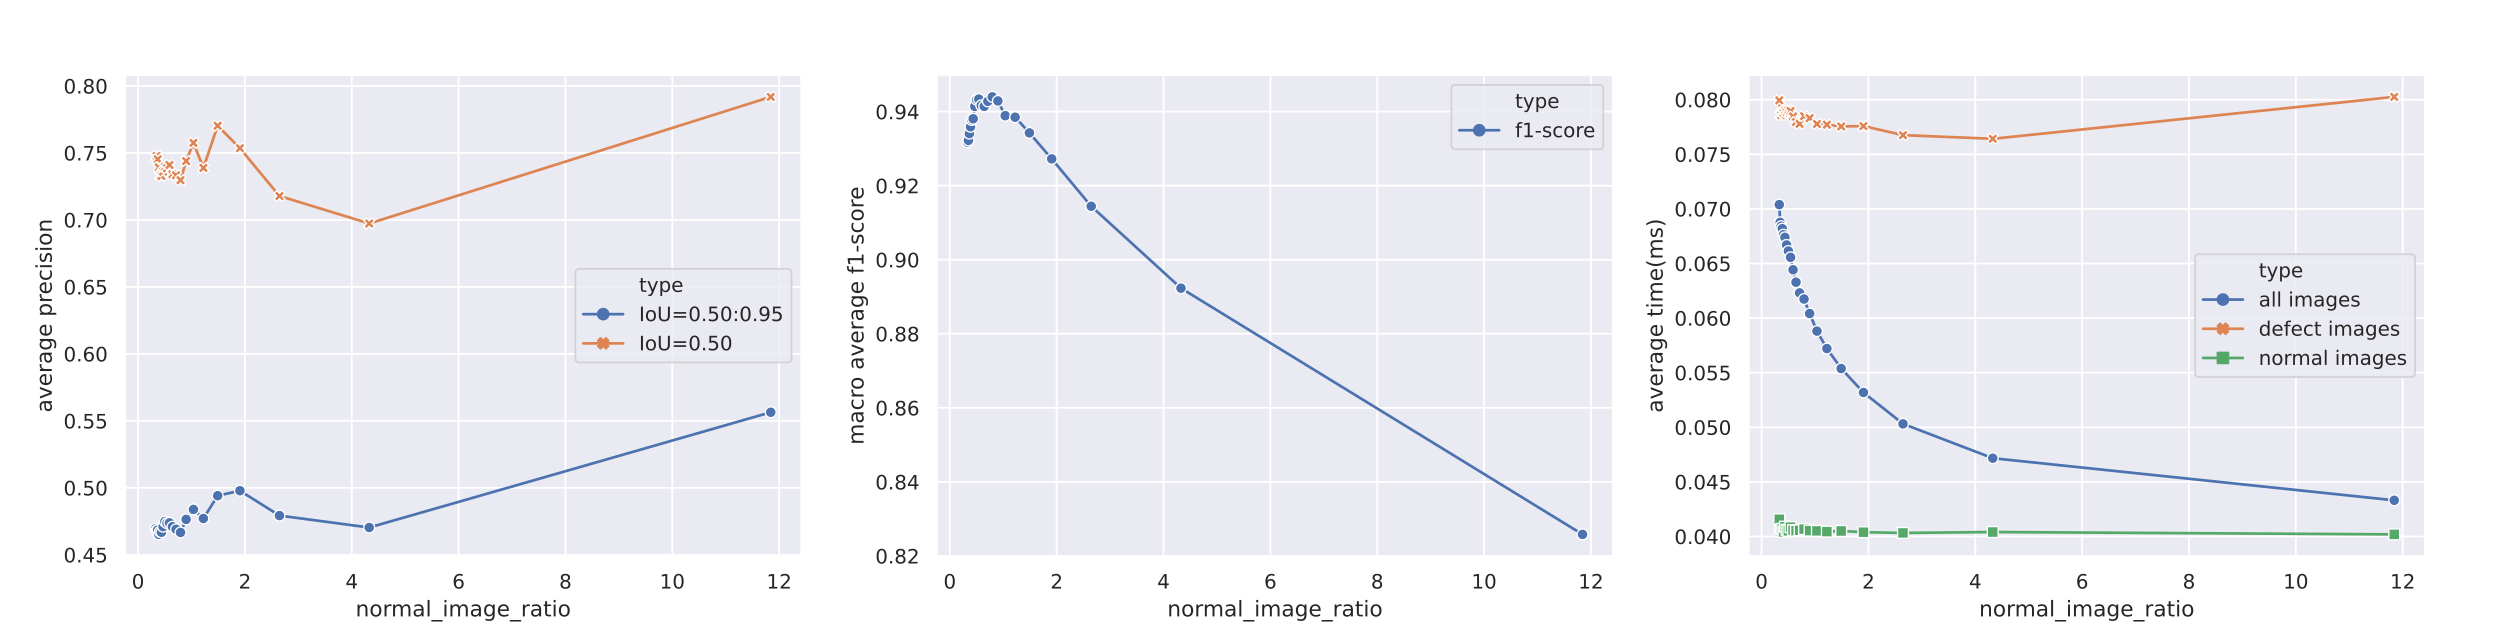 <?xml version="1.0" encoding="utf-8" standalone="no"?>
<!DOCTYPE svg PUBLIC "-//W3C//DTD SVG 1.1//EN"
  "http://www.w3.org/Graphics/SVG/1.1/DTD/svg11.dtd">
<!-- Created with matplotlib (https://matplotlib.org/) -->
<svg height="345.6pt" version="1.1" viewBox="0 0 1382.4 345.6" width="1382.4pt" xmlns="http://www.w3.org/2000/svg" xmlns:xlink="http://www.w3.org/1999/xlink">
 <defs>
  <style type="text/css">
*{stroke-linecap:butt;stroke-linejoin:round;}
  </style>
 </defs>
 <g id="figure_1">
  <g id="patch_1">
   <path d="M 0 345.6 
L 1382.4 345.6 
L 1382.4 0 
L 0 0 
z
" style="fill:#ffffff;"/>
  </g>
  <g id="axes_1">
   <g id="patch_2">
    <path d="M 69.12 307.584 
L 443.181 307.584 
L 443.181 41.472 
L 69.12 41.472 
z
" style="fill:#eaeaf2;"/>
   </g>
   <g id="matplotlib.axis_1">
    <g id="xtick_1">
     <g id="line2d_1">
      <path clip-path="url(#p51c47cf6cc)" d="M 76.333 307.584 
L 76.333 41.472 
" style="fill:none;stroke:#ffffff;stroke-linecap:round;"/>
     </g>
     <g id="text_1">
      <!-- 0 -->
      <defs>
       <path d="M 31.781 66.406 
Q 24.172 66.406 20.328 58.906 
Q 16.5 51.422 16.5 36.375 
Q 16.5 21.391 20.328 13.891 
Q 24.172 6.391 31.781 6.391 
Q 39.453 6.391 43.281 13.891 
Q 47.125 21.391 47.125 36.375 
Q 47.125 51.422 43.281 58.906 
Q 39.453 66.406 31.781 66.406 
z
M 31.781 74.219 
Q 44.047 74.219 50.516 64.516 
Q 56.984 54.828 56.984 36.375 
Q 56.984 17.969 50.516 8.266 
Q 44.047 -1.422 31.781 -1.422 
Q 19.531 -1.422 13.062 8.266 
Q 6.594 17.969 6.594 36.375 
Q 6.594 54.828 13.062 64.516 
Q 19.531 74.219 31.781 74.219 
z
" id="DejaVuSans-48"/>
      </defs>
      <g style="fill:#262626;" transform="translate(72.834 325.442)scale(0.11 -0.11)">
       <use xlink:href="#DejaVuSans-48"/>
      </g>
     </g>
    </g>
    <g id="xtick_2">
     <g id="line2d_2">
      <path clip-path="url(#p51c47cf6cc)" d="M 135.418 307.584 
L 135.418 41.472 
" style="fill:none;stroke:#ffffff;stroke-linecap:round;"/>
     </g>
     <g id="text_2">
      <!-- 2 -->
      <defs>
       <path d="M 19.188 8.297 
L 53.609 8.297 
L 53.609 0 
L 7.328 0 
L 7.328 8.297 
Q 12.938 14.109 22.625 23.891 
Q 32.328 33.688 34.812 36.531 
Q 39.547 41.844 41.422 45.531 
Q 43.312 49.219 43.312 52.781 
Q 43.312 58.594 39.234 62.25 
Q 35.156 65.922 28.609 65.922 
Q 23.969 65.922 18.812 64.312 
Q 13.672 62.703 7.812 59.422 
L 7.812 69.391 
Q 13.766 71.781 18.938 73 
Q 24.125 74.219 28.422 74.219 
Q 39.75 74.219 46.484 68.547 
Q 53.219 62.891 53.219 53.422 
Q 53.219 48.922 51.531 44.891 
Q 49.859 40.875 45.406 35.406 
Q 44.188 33.984 37.641 27.219 
Q 31.109 20.453 19.188 8.297 
z
" id="DejaVuSans-50"/>
      </defs>
      <g style="fill:#262626;" transform="translate(131.919 325.442)scale(0.11 -0.11)">
       <use xlink:href="#DejaVuSans-50"/>
      </g>
     </g>
    </g>
    <g id="xtick_3">
     <g id="line2d_3">
      <path clip-path="url(#p51c47cf6cc)" d="M 194.503 307.584 
L 194.503 41.472 
" style="fill:none;stroke:#ffffff;stroke-linecap:round;"/>
     </g>
     <g id="text_3">
      <!-- 4 -->
      <defs>
       <path d="M 37.797 64.312 
L 12.891 25.391 
L 37.797 25.391 
z
M 35.203 72.906 
L 47.609 72.906 
L 47.609 25.391 
L 58.016 25.391 
L 58.016 17.188 
L 47.609 17.188 
L 47.609 0 
L 37.797 0 
L 37.797 17.188 
L 4.891 17.188 
L 4.891 26.703 
z
" id="DejaVuSans-52"/>
      </defs>
      <g style="fill:#262626;" transform="translate(191.004 325.442)scale(0.11 -0.11)">
       <use xlink:href="#DejaVuSans-52"/>
      </g>
     </g>
    </g>
    <g id="xtick_4">
     <g id="line2d_4">
      <path clip-path="url(#p51c47cf6cc)" d="M 253.588 307.584 
L 253.588 41.472 
" style="fill:none;stroke:#ffffff;stroke-linecap:round;"/>
     </g>
     <g id="text_4">
      <!-- 6 -->
      <defs>
       <path d="M 33.016 40.375 
Q 26.375 40.375 22.484 35.828 
Q 18.609 31.297 18.609 23.391 
Q 18.609 15.531 22.484 10.953 
Q 26.375 6.391 33.016 6.391 
Q 39.656 6.391 43.531 10.953 
Q 47.406 15.531 47.406 23.391 
Q 47.406 31.297 43.531 35.828 
Q 39.656 40.375 33.016 40.375 
z
M 52.594 71.297 
L 52.594 62.312 
Q 48.875 64.062 45.094 64.984 
Q 41.312 65.922 37.594 65.922 
Q 27.828 65.922 22.672 59.328 
Q 17.531 52.734 16.797 39.406 
Q 19.672 43.656 24.016 45.922 
Q 28.375 48.188 33.594 48.188 
Q 44.578 48.188 50.953 41.516 
Q 57.328 34.859 57.328 23.391 
Q 57.328 12.156 50.688 5.359 
Q 44.047 -1.422 33.016 -1.422 
Q 20.359 -1.422 13.672 8.266 
Q 6.984 17.969 6.984 36.375 
Q 6.984 53.656 15.188 63.938 
Q 23.391 74.219 37.203 74.219 
Q 40.922 74.219 44.703 73.484 
Q 48.484 72.75 52.594 71.297 
z
" id="DejaVuSans-54"/>
      </defs>
      <g style="fill:#262626;" transform="translate(250.089 325.442)scale(0.11 -0.11)">
       <use xlink:href="#DejaVuSans-54"/>
      </g>
     </g>
    </g>
    <g id="xtick_5">
     <g id="line2d_5">
      <path clip-path="url(#p51c47cf6cc)" d="M 312.673 307.584 
L 312.673 41.472 
" style="fill:none;stroke:#ffffff;stroke-linecap:round;"/>
     </g>
     <g id="text_5">
      <!-- 8 -->
      <defs>
       <path d="M 31.781 34.625 
Q 24.75 34.625 20.719 30.859 
Q 16.703 27.094 16.703 20.516 
Q 16.703 13.922 20.719 10.156 
Q 24.75 6.391 31.781 6.391 
Q 38.812 6.391 42.859 10.172 
Q 46.922 13.969 46.922 20.516 
Q 46.922 27.094 42.891 30.859 
Q 38.875 34.625 31.781 34.625 
z
M 21.922 38.812 
Q 15.578 40.375 12.031 44.719 
Q 8.5 49.078 8.5 55.328 
Q 8.5 64.062 14.719 69.141 
Q 20.953 74.219 31.781 74.219 
Q 42.672 74.219 48.875 69.141 
Q 55.078 64.062 55.078 55.328 
Q 55.078 49.078 51.531 44.719 
Q 48 40.375 41.703 38.812 
Q 48.828 37.156 52.797 32.312 
Q 56.781 27.484 56.781 20.516 
Q 56.781 9.906 50.312 4.234 
Q 43.844 -1.422 31.781 -1.422 
Q 19.734 -1.422 13.25 4.234 
Q 6.781 9.906 6.781 20.516 
Q 6.781 27.484 10.781 32.312 
Q 14.797 37.156 21.922 38.812 
z
M 18.312 54.391 
Q 18.312 48.734 21.844 45.562 
Q 25.391 42.391 31.781 42.391 
Q 38.141 42.391 41.719 45.562 
Q 45.312 48.734 45.312 54.391 
Q 45.312 60.062 41.719 63.234 
Q 38.141 66.406 31.781 66.406 
Q 25.391 66.406 21.844 63.234 
Q 18.312 60.062 18.312 54.391 
z
" id="DejaVuSans-56"/>
      </defs>
      <g style="fill:#262626;" transform="translate(309.174 325.442)scale(0.11 -0.11)">
       <use xlink:href="#DejaVuSans-56"/>
      </g>
     </g>
    </g>
    <g id="xtick_6">
     <g id="line2d_6">
      <path clip-path="url(#p51c47cf6cc)" d="M 371.758 307.584 
L 371.758 41.472 
" style="fill:none;stroke:#ffffff;stroke-linecap:round;"/>
     </g>
     <g id="text_6">
      <!-- 10 -->
      <defs>
       <path d="M 12.406 8.297 
L 28.516 8.297 
L 28.516 63.922 
L 10.984 60.406 
L 10.984 69.391 
L 28.422 72.906 
L 38.281 72.906 
L 38.281 8.297 
L 54.391 8.297 
L 54.391 0 
L 12.406 0 
z
" id="DejaVuSans-49"/>
      </defs>
      <g style="fill:#262626;" transform="translate(364.759 325.442)scale(0.11 -0.11)">
       <use xlink:href="#DejaVuSans-49"/>
       <use x="63.623" xlink:href="#DejaVuSans-48"/>
      </g>
     </g>
    </g>
    <g id="xtick_7">
     <g id="line2d_7">
      <path clip-path="url(#p51c47cf6cc)" d="M 430.843 307.584 
L 430.843 41.472 
" style="fill:none;stroke:#ffffff;stroke-linecap:round;"/>
     </g>
     <g id="text_7">
      <!-- 12 -->
      <g style="fill:#262626;" transform="translate(423.844 325.442)scale(0.11 -0.11)">
       <use xlink:href="#DejaVuSans-49"/>
       <use x="63.623" xlink:href="#DejaVuSans-50"/>
      </g>
     </g>
    </g>
    <g id="text_8">
     <!-- normal_image_ratio -->
     <defs>
      <path d="M 54.891 33.016 
L 54.891 0 
L 45.906 0 
L 45.906 32.719 
Q 45.906 40.484 42.875 44.328 
Q 39.844 48.188 33.797 48.188 
Q 26.516 48.188 22.312 43.547 
Q 18.109 38.922 18.109 30.906 
L 18.109 0 
L 9.078 0 
L 9.078 54.688 
L 18.109 54.688 
L 18.109 46.188 
Q 21.344 51.125 25.703 53.562 
Q 30.078 56 35.797 56 
Q 45.219 56 50.047 50.172 
Q 54.891 44.344 54.891 33.016 
z
" id="DejaVuSans-110"/>
      <path d="M 30.609 48.391 
Q 23.391 48.391 19.188 42.75 
Q 14.984 37.109 14.984 27.297 
Q 14.984 17.484 19.156 11.844 
Q 23.344 6.203 30.609 6.203 
Q 37.797 6.203 41.984 11.859 
Q 46.188 17.531 46.188 27.297 
Q 46.188 37.016 41.984 42.703 
Q 37.797 48.391 30.609 48.391 
z
M 30.609 56 
Q 42.328 56 49.016 48.375 
Q 55.719 40.766 55.719 27.297 
Q 55.719 13.875 49.016 6.219 
Q 42.328 -1.422 30.609 -1.422 
Q 18.844 -1.422 12.172 6.219 
Q 5.516 13.875 5.516 27.297 
Q 5.516 40.766 12.172 48.375 
Q 18.844 56 30.609 56 
z
" id="DejaVuSans-111"/>
      <path d="M 41.109 46.297 
Q 39.594 47.172 37.812 47.578 
Q 36.031 48 33.891 48 
Q 26.266 48 22.188 43.047 
Q 18.109 38.094 18.109 28.812 
L 18.109 0 
L 9.078 0 
L 9.078 54.688 
L 18.109 54.688 
L 18.109 46.188 
Q 20.953 51.172 25.484 53.578 
Q 30.031 56 36.531 56 
Q 37.453 56 38.578 55.875 
Q 39.703 55.766 41.062 55.516 
z
" id="DejaVuSans-114"/>
      <path d="M 52 44.188 
Q 55.375 50.25 60.062 53.125 
Q 64.75 56 71.094 56 
Q 79.641 56 84.281 50.016 
Q 88.922 44.047 88.922 33.016 
L 88.922 0 
L 79.891 0 
L 79.891 32.719 
Q 79.891 40.578 77.094 44.375 
Q 74.312 48.188 68.609 48.188 
Q 61.625 48.188 57.562 43.547 
Q 53.516 38.922 53.516 30.906 
L 53.516 0 
L 44.484 0 
L 44.484 32.719 
Q 44.484 40.625 41.703 44.406 
Q 38.922 48.188 33.109 48.188 
Q 26.219 48.188 22.156 43.531 
Q 18.109 38.875 18.109 30.906 
L 18.109 0 
L 9.078 0 
L 9.078 54.688 
L 18.109 54.688 
L 18.109 46.188 
Q 21.188 51.219 25.484 53.609 
Q 29.781 56 35.688 56 
Q 41.656 56 45.828 52.969 
Q 50 49.953 52 44.188 
z
" id="DejaVuSans-109"/>
      <path d="M 34.281 27.484 
Q 23.391 27.484 19.188 25 
Q 14.984 22.516 14.984 16.5 
Q 14.984 11.719 18.141 8.906 
Q 21.297 6.109 26.703 6.109 
Q 34.188 6.109 38.703 11.406 
Q 43.219 16.703 43.219 25.484 
L 43.219 27.484 
z
M 52.203 31.203 
L 52.203 0 
L 43.219 0 
L 43.219 8.297 
Q 40.141 3.328 35.547 0.953 
Q 30.953 -1.422 24.312 -1.422 
Q 15.922 -1.422 10.953 3.297 
Q 6 8.016 6 15.922 
Q 6 25.141 12.172 29.828 
Q 18.359 34.516 30.609 34.516 
L 43.219 34.516 
L 43.219 35.406 
Q 43.219 41.609 39.141 45 
Q 35.062 48.391 27.688 48.391 
Q 23 48.391 18.547 47.266 
Q 14.109 46.141 10.016 43.891 
L 10.016 52.203 
Q 14.938 54.109 19.578 55.047 
Q 24.219 56 28.609 56 
Q 40.484 56 46.344 49.844 
Q 52.203 43.703 52.203 31.203 
z
" id="DejaVuSans-97"/>
      <path d="M 9.422 75.984 
L 18.406 75.984 
L 18.406 0 
L 9.422 0 
z
" id="DejaVuSans-108"/>
      <path d="M 50.984 -16.609 
L 50.984 -23.578 
L -0.984 -23.578 
L -0.984 -16.609 
z
" id="DejaVuSans-95"/>
      <path d="M 9.422 54.688 
L 18.406 54.688 
L 18.406 0 
L 9.422 0 
z
M 9.422 75.984 
L 18.406 75.984 
L 18.406 64.594 
L 9.422 64.594 
z
" id="DejaVuSans-105"/>
      <path d="M 45.406 27.984 
Q 45.406 37.75 41.375 43.109 
Q 37.359 48.484 30.078 48.484 
Q 22.859 48.484 18.828 43.109 
Q 14.797 37.75 14.797 27.984 
Q 14.797 18.266 18.828 12.891 
Q 22.859 7.516 30.078 7.516 
Q 37.359 7.516 41.375 12.891 
Q 45.406 18.266 45.406 27.984 
z
M 54.391 6.781 
Q 54.391 -7.172 48.188 -13.984 
Q 42 -20.797 29.203 -20.797 
Q 24.469 -20.797 20.266 -20.094 
Q 16.062 -19.391 12.109 -17.922 
L 12.109 -9.188 
Q 16.062 -11.328 19.922 -12.344 
Q 23.781 -13.375 27.781 -13.375 
Q 36.625 -13.375 41.016 -8.766 
Q 45.406 -4.156 45.406 5.172 
L 45.406 9.625 
Q 42.625 4.781 38.281 2.391 
Q 33.938 0 27.875 0 
Q 17.828 0 11.672 7.656 
Q 5.516 15.328 5.516 27.984 
Q 5.516 40.672 11.672 48.328 
Q 17.828 56 27.875 56 
Q 33.938 56 38.281 53.609 
Q 42.625 51.219 45.406 46.391 
L 45.406 54.688 
L 54.391 54.688 
z
" id="DejaVuSans-103"/>
      <path d="M 56.203 29.594 
L 56.203 25.203 
L 14.891 25.203 
Q 15.484 15.922 20.484 11.062 
Q 25.484 6.203 34.422 6.203 
Q 39.594 6.203 44.453 7.469 
Q 49.312 8.734 54.109 11.281 
L 54.109 2.781 
Q 49.266 0.734 44.188 -0.344 
Q 39.109 -1.422 33.891 -1.422 
Q 20.797 -1.422 13.156 6.188 
Q 5.516 13.812 5.516 26.812 
Q 5.516 40.234 12.766 48.109 
Q 20.016 56 32.328 56 
Q 43.359 56 49.781 48.891 
Q 56.203 41.797 56.203 29.594 
z
M 47.219 32.234 
Q 47.125 39.594 43.094 43.984 
Q 39.062 48.391 32.422 48.391 
Q 24.906 48.391 20.391 44.141 
Q 15.875 39.891 15.188 32.172 
z
" id="DejaVuSans-101"/>
      <path d="M 18.312 70.219 
L 18.312 54.688 
L 36.812 54.688 
L 36.812 47.703 
L 18.312 47.703 
L 18.312 18.016 
Q 18.312 11.328 20.141 9.422 
Q 21.969 7.516 27.594 7.516 
L 36.812 7.516 
L 36.812 0 
L 27.594 0 
Q 17.188 0 13.234 3.875 
Q 9.281 7.766 9.281 18.016 
L 9.281 47.703 
L 2.688 47.703 
L 2.688 54.688 
L 9.281 54.688 
L 9.281 70.219 
z
" id="DejaVuSans-116"/>
     </defs>
     <g style="fill:#262626;" transform="translate(196.604 340.848)scale(0.12 -0.12)">
      <use xlink:href="#DejaVuSans-110"/>
      <use x="63.379" xlink:href="#DejaVuSans-111"/>
      <use x="124.561" xlink:href="#DejaVuSans-114"/>
      <use x="163.924" xlink:href="#DejaVuSans-109"/>
      <use x="261.336" xlink:href="#DejaVuSans-97"/>
      <use x="322.615" xlink:href="#DejaVuSans-108"/>
      <use x="350.398" xlink:href="#DejaVuSans-95"/>
      <use x="400.398" xlink:href="#DejaVuSans-105"/>
      <use x="428.182" xlink:href="#DejaVuSans-109"/>
      <use x="525.594" xlink:href="#DejaVuSans-97"/>
      <use x="586.873" xlink:href="#DejaVuSans-103"/>
      <use x="650.35" xlink:href="#DejaVuSans-101"/>
      <use x="711.873" xlink:href="#DejaVuSans-95"/>
      <use x="761.873" xlink:href="#DejaVuSans-114"/>
      <use x="802.986" xlink:href="#DejaVuSans-97"/>
      <use x="864.266" xlink:href="#DejaVuSans-116"/>
      <use x="903.475" xlink:href="#DejaVuSans-105"/>
      <use x="931.258" xlink:href="#DejaVuSans-111"/>
     </g>
    </g>
   </g>
   <g id="matplotlib.axis_2">
    <g id="ytick_1">
     <g id="line2d_8">
      <path clip-path="url(#p51c47cf6cc)" d="M 69.12 306.794 
L 443.181 306.794 
" style="fill:none;stroke:#ffffff;stroke-linecap:round;"/>
     </g>
     <g id="text_9">
      <!-- 0.45 -->
      <defs>
       <path d="M 10.688 12.406 
L 21 12.406 
L 21 0 
L 10.688 0 
z
" id="DejaVuSans-46"/>
       <path d="M 10.797 72.906 
L 49.516 72.906 
L 49.516 64.594 
L 19.828 64.594 
L 19.828 46.734 
Q 21.969 47.469 24.109 47.828 
Q 26.266 48.188 28.422 48.188 
Q 40.625 48.188 47.75 41.5 
Q 54.891 34.812 54.891 23.391 
Q 54.891 11.625 47.562 5.094 
Q 40.234 -1.422 26.906 -1.422 
Q 22.312 -1.422 17.547 -0.641 
Q 12.797 0.141 7.719 1.703 
L 7.719 11.625 
Q 12.109 9.234 16.797 8.062 
Q 21.484 6.891 26.703 6.891 
Q 35.156 6.891 40.078 11.328 
Q 45.016 15.766 45.016 23.391 
Q 45.016 31 40.078 35.438 
Q 35.156 39.891 26.703 39.891 
Q 22.75 39.891 18.812 39.016 
Q 14.891 38.141 10.797 36.281 
z
" id="DejaVuSans-53"/>
      </defs>
      <g style="fill:#262626;" transform="translate(35.128 310.973)scale(0.11 -0.11)">
       <use xlink:href="#DejaVuSans-48"/>
       <use x="63.623" xlink:href="#DejaVuSans-46"/>
       <use x="95.41" xlink:href="#DejaVuSans-52"/>
       <use x="159.033" xlink:href="#DejaVuSans-53"/>
      </g>
     </g>
    </g>
    <g id="ytick_2">
     <g id="line2d_9">
      <path clip-path="url(#p51c47cf6cc)" d="M 69.12 269.756 
L 443.181 269.756 
" style="fill:none;stroke:#ffffff;stroke-linecap:round;"/>
     </g>
     <g id="text_10">
      <!-- 0.50 -->
      <g style="fill:#262626;" transform="translate(35.128 273.935)scale(0.11 -0.11)">
       <use xlink:href="#DejaVuSans-48"/>
       <use x="63.623" xlink:href="#DejaVuSans-46"/>
       <use x="95.41" xlink:href="#DejaVuSans-53"/>
       <use x="159.033" xlink:href="#DejaVuSans-48"/>
      </g>
     </g>
    </g>
    <g id="ytick_3">
     <g id="line2d_10">
      <path clip-path="url(#p51c47cf6cc)" d="M 69.12 232.718 
L 443.181 232.718 
" style="fill:none;stroke:#ffffff;stroke-linecap:round;"/>
     </g>
     <g id="text_11">
      <!-- 0.55 -->
      <g style="fill:#262626;" transform="translate(35.128 236.897)scale(0.11 -0.11)">
       <use xlink:href="#DejaVuSans-48"/>
       <use x="63.623" xlink:href="#DejaVuSans-46"/>
       <use x="95.41" xlink:href="#DejaVuSans-53"/>
       <use x="159.033" xlink:href="#DejaVuSans-53"/>
      </g>
     </g>
    </g>
    <g id="ytick_4">
     <g id="line2d_11">
      <path clip-path="url(#p51c47cf6cc)" d="M 69.12 195.68 
L 443.181 195.68 
" style="fill:none;stroke:#ffffff;stroke-linecap:round;"/>
     </g>
     <g id="text_12">
      <!-- 0.60 -->
      <g style="fill:#262626;" transform="translate(35.128 199.859)scale(0.11 -0.11)">
       <use xlink:href="#DejaVuSans-48"/>
       <use x="63.623" xlink:href="#DejaVuSans-46"/>
       <use x="95.41" xlink:href="#DejaVuSans-54"/>
       <use x="159.033" xlink:href="#DejaVuSans-48"/>
      </g>
     </g>
    </g>
    <g id="ytick_5">
     <g id="line2d_12">
      <path clip-path="url(#p51c47cf6cc)" d="M 69.12 158.642 
L 443.181 158.642 
" style="fill:none;stroke:#ffffff;stroke-linecap:round;"/>
     </g>
     <g id="text_13">
      <!-- 0.65 -->
      <g style="fill:#262626;" transform="translate(35.128 162.821)scale(0.11 -0.11)">
       <use xlink:href="#DejaVuSans-48"/>
       <use x="63.623" xlink:href="#DejaVuSans-46"/>
       <use x="95.41" xlink:href="#DejaVuSans-54"/>
       <use x="159.033" xlink:href="#DejaVuSans-53"/>
      </g>
     </g>
    </g>
    <g id="ytick_6">
     <g id="line2d_13">
      <path clip-path="url(#p51c47cf6cc)" d="M 69.12 121.604 
L 443.181 121.604 
" style="fill:none;stroke:#ffffff;stroke-linecap:round;"/>
     </g>
     <g id="text_14">
      <!-- 0.70 -->
      <defs>
       <path d="M 8.203 72.906 
L 55.078 72.906 
L 55.078 68.703 
L 28.609 0 
L 18.312 0 
L 43.219 64.594 
L 8.203 64.594 
z
" id="DejaVuSans-55"/>
      </defs>
      <g style="fill:#262626;" transform="translate(35.128 125.783)scale(0.11 -0.11)">
       <use xlink:href="#DejaVuSans-48"/>
       <use x="63.623" xlink:href="#DejaVuSans-46"/>
       <use x="95.41" xlink:href="#DejaVuSans-55"/>
       <use x="159.033" xlink:href="#DejaVuSans-48"/>
      </g>
     </g>
    </g>
    <g id="ytick_7">
     <g id="line2d_14">
      <path clip-path="url(#p51c47cf6cc)" d="M 69.12 84.566 
L 443.181 84.566 
" style="fill:none;stroke:#ffffff;stroke-linecap:round;"/>
     </g>
     <g id="text_15">
      <!-- 0.75 -->
      <g style="fill:#262626;" transform="translate(35.128 88.745)scale(0.11 -0.11)">
       <use xlink:href="#DejaVuSans-48"/>
       <use x="63.623" xlink:href="#DejaVuSans-46"/>
       <use x="95.41" xlink:href="#DejaVuSans-55"/>
       <use x="159.033" xlink:href="#DejaVuSans-53"/>
      </g>
     </g>
    </g>
    <g id="ytick_8">
     <g id="line2d_15">
      <path clip-path="url(#p51c47cf6cc)" d="M 69.12 47.527 
L 443.181 47.527 
" style="fill:none;stroke:#ffffff;stroke-linecap:round;"/>
     </g>
     <g id="text_16">
      <!-- 0.80 -->
      <g style="fill:#262626;" transform="translate(35.128 51.707)scale(0.11 -0.11)">
       <use xlink:href="#DejaVuSans-48"/>
       <use x="63.623" xlink:href="#DejaVuSans-46"/>
       <use x="95.41" xlink:href="#DejaVuSans-56"/>
       <use x="159.033" xlink:href="#DejaVuSans-48"/>
      </g>
     </g>
    </g>
    <g id="text_17">
     <!-- average precision -->
     <defs>
      <path d="M 2.984 54.688 
L 12.5 54.688 
L 29.594 8.797 
L 46.688 54.688 
L 56.203 54.688 
L 35.688 0 
L 23.484 0 
z
" id="DejaVuSans-118"/>
      <path id="DejaVuSans-32"/>
      <path d="M 18.109 8.203 
L 18.109 -20.797 
L 9.078 -20.797 
L 9.078 54.688 
L 18.109 54.688 
L 18.109 46.391 
Q 20.953 51.266 25.266 53.625 
Q 29.594 56 35.594 56 
Q 45.562 56 51.781 48.094 
Q 58.016 40.188 58.016 27.297 
Q 58.016 14.406 51.781 6.484 
Q 45.562 -1.422 35.594 -1.422 
Q 29.594 -1.422 25.266 0.953 
Q 20.953 3.328 18.109 8.203 
z
M 48.688 27.297 
Q 48.688 37.203 44.609 42.844 
Q 40.531 48.484 33.406 48.484 
Q 26.266 48.484 22.188 42.844 
Q 18.109 37.203 18.109 27.297 
Q 18.109 17.391 22.188 11.75 
Q 26.266 6.109 33.406 6.109 
Q 40.531 6.109 44.609 11.75 
Q 48.688 17.391 48.688 27.297 
z
" id="DejaVuSans-112"/>
      <path d="M 48.781 52.594 
L 48.781 44.188 
Q 44.969 46.297 41.141 47.344 
Q 37.312 48.391 33.406 48.391 
Q 24.656 48.391 19.812 42.844 
Q 14.984 37.312 14.984 27.297 
Q 14.984 17.281 19.812 11.734 
Q 24.656 6.203 33.406 6.203 
Q 37.312 6.203 41.141 7.25 
Q 44.969 8.297 48.781 10.406 
L 48.781 2.094 
Q 45.016 0.344 40.984 -0.531 
Q 36.969 -1.422 32.422 -1.422 
Q 20.062 -1.422 12.781 6.344 
Q 5.516 14.109 5.516 27.297 
Q 5.516 40.672 12.859 48.328 
Q 20.219 56 33.016 56 
Q 37.156 56 41.109 55.141 
Q 45.062 54.297 48.781 52.594 
z
" id="DejaVuSans-99"/>
      <path d="M 44.281 53.078 
L 44.281 44.578 
Q 40.484 46.531 36.375 47.5 
Q 32.281 48.484 27.875 48.484 
Q 21.188 48.484 17.844 46.438 
Q 14.5 44.391 14.5 40.281 
Q 14.5 37.156 16.891 35.375 
Q 19.281 33.594 26.516 31.984 
L 29.594 31.297 
Q 39.156 29.25 43.188 25.516 
Q 47.219 21.781 47.219 15.094 
Q 47.219 7.469 41.188 3.016 
Q 35.156 -1.422 24.609 -1.422 
Q 20.219 -1.422 15.453 -0.562 
Q 10.688 0.297 5.422 2 
L 5.422 11.281 
Q 10.406 8.688 15.234 7.391 
Q 20.062 6.109 24.812 6.109 
Q 31.156 6.109 34.562 8.281 
Q 37.984 10.453 37.984 14.406 
Q 37.984 18.062 35.516 20.016 
Q 33.062 21.969 24.703 23.781 
L 21.578 24.516 
Q 13.234 26.266 9.516 29.906 
Q 5.812 33.547 5.812 39.891 
Q 5.812 47.609 11.281 51.797 
Q 16.75 56 26.812 56 
Q 31.781 56 36.172 55.266 
Q 40.578 54.547 44.281 53.078 
z
" id="DejaVuSans-115"/>
     </defs>
     <g style="fill:#262626;" transform="translate(28.632 228.064)rotate(-90)scale(0.12 -0.12)">
      <use xlink:href="#DejaVuSans-97"/>
      <use x="61.279" xlink:href="#DejaVuSans-118"/>
      <use x="120.459" xlink:href="#DejaVuSans-101"/>
      <use x="181.982" xlink:href="#DejaVuSans-114"/>
      <use x="223.096" xlink:href="#DejaVuSans-97"/>
      <use x="284.375" xlink:href="#DejaVuSans-103"/>
      <use x="347.852" xlink:href="#DejaVuSans-101"/>
      <use x="409.375" xlink:href="#DejaVuSans-32"/>
      <use x="441.162" xlink:href="#DejaVuSans-112"/>
      <use x="504.639" xlink:href="#DejaVuSans-114"/>
      <use x="543.502" xlink:href="#DejaVuSans-101"/>
      <use x="605.025" xlink:href="#DejaVuSans-99"/>
      <use x="660.006" xlink:href="#DejaVuSans-105"/>
      <use x="687.789" xlink:href="#DejaVuSans-115"/>
      <use x="739.889" xlink:href="#DejaVuSans-105"/>
      <use x="767.672" xlink:href="#DejaVuSans-111"/>
      <use x="828.854" xlink:href="#DejaVuSans-110"/>
     </g>
    </g>
   </g>
   <g id="line2d_16">
    <path clip-path="url(#p51c47cf6cc)" d="M 86.123 292.394 
L 86.623 293.522 
L 87.177 293.092 
L 87.794 295.488 
L 88.485 294.026 
L 89.265 294.326 
L 90.153 291.206 
L 91.17 288.413 
L 92.35 289.292 
L 93.734 289.114 
L 95.379 291.263 
L 97.368 292.679 
L 99.821 294.424 
L 102.922 287.201 
L 106.965 281.698 
L 112.459 286.704 
L 120.354 274.106 
L 132.664 271.343 
L 154.534 285.097 
L 204.161 291.693 
L 426.178 227.969 
" style="fill:none;stroke:#4c72b0;stroke-linecap:round;stroke-width:1.5;"/>
    <defs>
     <path d="M 0 3 
C 0.796 3 1.559 2.684 2.121 2.121 
C 2.684 1.559 3 0.796 3 0 
C 3 -0.796 2.684 -1.559 2.121 -2.121 
C 1.559 -2.684 0.796 -3 0 -3 
C -0.796 -3 -1.559 -2.684 -2.121 -2.121 
C -2.684 -1.559 -3 -0.796 -3 0 
C -3 0.796 -2.684 1.559 -2.121 2.121 
C -1.559 2.684 -0.796 3 0 3 
z
" id="mfd45e56d77" style="stroke:#ffffff;stroke-width:0.75;"/>
    </defs>
    <g clip-path="url(#p51c47cf6cc)">
     <use style="fill:#4c72b0;stroke:#ffffff;stroke-width:0.75;" x="86.123" xlink:href="#mfd45e56d77" y="292.394"/>
     <use style="fill:#4c72b0;stroke:#ffffff;stroke-width:0.75;" x="86.623" xlink:href="#mfd45e56d77" y="293.522"/>
     <use style="fill:#4c72b0;stroke:#ffffff;stroke-width:0.75;" x="87.177" xlink:href="#mfd45e56d77" y="293.092"/>
     <use style="fill:#4c72b0;stroke:#ffffff;stroke-width:0.75;" x="87.794" xlink:href="#mfd45e56d77" y="295.488"/>
     <use style="fill:#4c72b0;stroke:#ffffff;stroke-width:0.75;" x="88.485" xlink:href="#mfd45e56d77" y="294.026"/>
     <use style="fill:#4c72b0;stroke:#ffffff;stroke-width:0.75;" x="89.265" xlink:href="#mfd45e56d77" y="294.326"/>
     <use style="fill:#4c72b0;stroke:#ffffff;stroke-width:0.75;" x="90.153" xlink:href="#mfd45e56d77" y="291.206"/>
     <use style="fill:#4c72b0;stroke:#ffffff;stroke-width:0.75;" x="91.17" xlink:href="#mfd45e56d77" y="288.413"/>
     <use style="fill:#4c72b0;stroke:#ffffff;stroke-width:0.75;" x="92.35" xlink:href="#mfd45e56d77" y="289.292"/>
     <use style="fill:#4c72b0;stroke:#ffffff;stroke-width:0.75;" x="93.734" xlink:href="#mfd45e56d77" y="289.114"/>
     <use style="fill:#4c72b0;stroke:#ffffff;stroke-width:0.75;" x="95.379" xlink:href="#mfd45e56d77" y="291.263"/>
     <use style="fill:#4c72b0;stroke:#ffffff;stroke-width:0.75;" x="97.368" xlink:href="#mfd45e56d77" y="292.679"/>
     <use style="fill:#4c72b0;stroke:#ffffff;stroke-width:0.75;" x="99.821" xlink:href="#mfd45e56d77" y="294.424"/>
     <use style="fill:#4c72b0;stroke:#ffffff;stroke-width:0.75;" x="102.922" xlink:href="#mfd45e56d77" y="287.201"/>
     <use style="fill:#4c72b0;stroke:#ffffff;stroke-width:0.75;" x="106.965" xlink:href="#mfd45e56d77" y="281.698"/>
     <use style="fill:#4c72b0;stroke:#ffffff;stroke-width:0.75;" x="112.459" xlink:href="#mfd45e56d77" y="286.704"/>
     <use style="fill:#4c72b0;stroke:#ffffff;stroke-width:0.75;" x="120.354" xlink:href="#mfd45e56d77" y="274.106"/>
     <use style="fill:#4c72b0;stroke:#ffffff;stroke-width:0.75;" x="132.664" xlink:href="#mfd45e56d77" y="271.343"/>
     <use style="fill:#4c72b0;stroke:#ffffff;stroke-width:0.75;" x="154.534" xlink:href="#mfd45e56d77" y="285.097"/>
     <use style="fill:#4c72b0;stroke:#ffffff;stroke-width:0.75;" x="204.161" xlink:href="#mfd45e56d77" y="291.693"/>
     <use style="fill:#4c72b0;stroke:#ffffff;stroke-width:0.75;" x="426.178" xlink:href="#mfd45e56d77" y="227.969"/>
    </g>
   </g>
   <g id="line2d_17">
    <path clip-path="url(#p51c47cf6cc)" d="M 86.123 87.056 
L 86.623 86.229 
L 87.177 88.081 
L 87.794 92.545 
L 88.485 96.903 
L 89.265 97.329 
L 90.153 94.896 
L 91.17 92.402 
L 92.35 93.045 
L 93.734 91.244 
L 95.379 96.433 
L 97.368 96.932 
L 99.821 99.645 
L 102.922 89.048 
L 106.965 79 
L 112.459 92.861 
L 120.354 69.535 
L 132.664 81.943 
L 154.534 108.389 
L 204.161 123.588 
L 426.178 53.568 
" style="fill:none;stroke:#dd8452;stroke-linecap:round;stroke-width:1.5;"/>
    <defs>
     <path d="M -1.5 3 
L 0 1.5 
L 1.5 3 
L 3 1.5 
L 1.5 0 
L 3 -1.5 
L 1.5 -3 
L 0 -1.5 
L -1.5 -3 
L -3 -1.5 
L -1.5 0 
L -3 1.5 
z
" id="m447831ed50" style="stroke:#ffffff;stroke-linejoin:miter;stroke-width:0.75;"/>
    </defs>
    <g clip-path="url(#p51c47cf6cc)">
     <use style="fill:#dd8452;stroke:#ffffff;stroke-linejoin:miter;stroke-width:0.75;" x="86.123" xlink:href="#m447831ed50" y="87.056"/>
     <use style="fill:#dd8452;stroke:#ffffff;stroke-linejoin:miter;stroke-width:0.75;" x="86.623" xlink:href="#m447831ed50" y="86.229"/>
     <use style="fill:#dd8452;stroke:#ffffff;stroke-linejoin:miter;stroke-width:0.75;" x="87.177" xlink:href="#m447831ed50" y="88.081"/>
     <use style="fill:#dd8452;stroke:#ffffff;stroke-linejoin:miter;stroke-width:0.75;" x="87.794" xlink:href="#m447831ed50" y="92.545"/>
     <use style="fill:#dd8452;stroke:#ffffff;stroke-linejoin:miter;stroke-width:0.75;" x="88.485" xlink:href="#m447831ed50" y="96.903"/>
     <use style="fill:#dd8452;stroke:#ffffff;stroke-linejoin:miter;stroke-width:0.75;" x="89.265" xlink:href="#m447831ed50" y="97.329"/>
     <use style="fill:#dd8452;stroke:#ffffff;stroke-linejoin:miter;stroke-width:0.75;" x="90.153" xlink:href="#m447831ed50" y="94.896"/>
     <use style="fill:#dd8452;stroke:#ffffff;stroke-linejoin:miter;stroke-width:0.75;" x="91.17" xlink:href="#m447831ed50" y="92.402"/>
     <use style="fill:#dd8452;stroke:#ffffff;stroke-linejoin:miter;stroke-width:0.75;" x="92.35" xlink:href="#m447831ed50" y="93.045"/>
     <use style="fill:#dd8452;stroke:#ffffff;stroke-linejoin:miter;stroke-width:0.75;" x="93.734" xlink:href="#m447831ed50" y="91.244"/>
     <use style="fill:#dd8452;stroke:#ffffff;stroke-linejoin:miter;stroke-width:0.75;" x="95.379" xlink:href="#m447831ed50" y="96.433"/>
     <use style="fill:#dd8452;stroke:#ffffff;stroke-linejoin:miter;stroke-width:0.75;" x="97.368" xlink:href="#m447831ed50" y="96.932"/>
     <use style="fill:#dd8452;stroke:#ffffff;stroke-linejoin:miter;stroke-width:0.75;" x="99.821" xlink:href="#m447831ed50" y="99.645"/>
     <use style="fill:#dd8452;stroke:#ffffff;stroke-linejoin:miter;stroke-width:0.75;" x="102.922" xlink:href="#m447831ed50" y="89.048"/>
     <use style="fill:#dd8452;stroke:#ffffff;stroke-linejoin:miter;stroke-width:0.75;" x="106.965" xlink:href="#m447831ed50" y="79"/>
     <use style="fill:#dd8452;stroke:#ffffff;stroke-linejoin:miter;stroke-width:0.75;" x="112.459" xlink:href="#m447831ed50" y="92.861"/>
     <use style="fill:#dd8452;stroke:#ffffff;stroke-linejoin:miter;stroke-width:0.75;" x="120.354" xlink:href="#m447831ed50" y="69.535"/>
     <use style="fill:#dd8452;stroke:#ffffff;stroke-linejoin:miter;stroke-width:0.75;" x="132.664" xlink:href="#m447831ed50" y="81.943"/>
     <use style="fill:#dd8452;stroke:#ffffff;stroke-linejoin:miter;stroke-width:0.75;" x="154.534" xlink:href="#m447831ed50" y="108.389"/>
     <use style="fill:#dd8452;stroke:#ffffff;stroke-linejoin:miter;stroke-width:0.75;" x="204.161" xlink:href="#m447831ed50" y="123.588"/>
     <use style="fill:#dd8452;stroke:#ffffff;stroke-linejoin:miter;stroke-width:0.75;" x="426.178" xlink:href="#m447831ed50" y="53.568"/>
    </g>
   </g>
   <g id="line2d_18"/>
   <g id="line2d_19"/>
   <g id="line2d_20"/>
   <g id="patch_3">
    <path d="M 69.12 307.584 
L 69.12 41.472 
" style="fill:none;stroke:#ffffff;stroke-linecap:square;stroke-linejoin:miter;stroke-width:1.25;"/>
   </g>
   <g id="patch_4">
    <path d="M 443.181 307.584 
L 443.181 41.472 
" style="fill:none;stroke:#ffffff;stroke-linecap:square;stroke-linejoin:miter;stroke-width:1.25;"/>
   </g>
   <g id="patch_5">
    <path d="M 69.12 307.584 
L 443.181 307.584 
" style="fill:none;stroke:#ffffff;stroke-linecap:square;stroke-linejoin:miter;stroke-width:1.25;"/>
   </g>
   <g id="patch_6">
    <path d="M 69.12 41.472 
L 443.181 41.472 
" style="fill:none;stroke:#ffffff;stroke-linecap:square;stroke-linejoin:miter;stroke-width:1.25;"/>
   </g>
   <g id="legend_1">
    <g id="patch_7">
     <path d="M 320.347 200.397 
L 435.481 200.397 
Q 437.681 200.397 437.681 198.197 
L 437.681 150.859 
Q 437.681 148.659 435.481 148.659 
L 320.347 148.659 
Q 318.147 148.659 318.147 150.859 
L 318.147 198.197 
Q 318.147 200.397 320.347 200.397 
z
" style="fill:#eaeaf2;opacity:0.8;stroke:#cccccc;stroke-linejoin:miter;"/>
    </g>
    <g id="line2d_21">
     <path d="M 322.547 157.567 
L 344.547 157.567 
" style="fill:none;"/>
    </g>
    <g id="line2d_22"/>
    <g id="text_18">
     <!-- type -->
     <defs>
      <path d="M 32.172 -5.078 
Q 28.375 -14.844 24.75 -17.812 
Q 21.141 -20.797 15.094 -20.797 
L 7.906 -20.797 
L 7.906 -13.281 
L 13.188 -13.281 
Q 16.891 -13.281 18.938 -11.516 
Q 21 -9.766 23.484 -3.219 
L 25.094 0.875 
L 2.984 54.688 
L 12.5 54.688 
L 29.594 11.922 
L 46.688 54.688 
L 56.203 54.688 
z
" id="DejaVuSans-121"/>
     </defs>
     <g style="fill:#262626;" transform="translate(353.347 161.417)scale(0.11 -0.11)">
      <use xlink:href="#DejaVuSans-116"/>
      <use x="39.209" xlink:href="#DejaVuSans-121"/>
      <use x="98.389" xlink:href="#DejaVuSans-112"/>
      <use x="161.865" xlink:href="#DejaVuSans-101"/>
     </g>
    </g>
    <g id="line2d_23">
     <path d="M 322.547 173.713 
L 344.547 173.713 
" style="fill:none;stroke:#4c72b0;stroke-linecap:round;stroke-width:1.5;"/>
    </g>
    <g id="line2d_24">
     <defs>
      <path d="M 0 3 
C 0.796 3 1.559 2.684 2.121 2.121 
C 2.684 1.559 3 0.796 3 0 
C 3 -0.796 2.684 -1.559 2.121 -2.121 
C 1.559 -2.684 0.796 -3 0 -3 
C -0.796 -3 -1.559 -2.684 -2.121 -2.121 
C -2.684 -1.559 -3 -0.796 -3 0 
C -3 0.796 -2.684 1.559 -2.121 2.121 
C -1.559 2.684 -0.796 3 0 3 
z
" id="maff374a483" style="stroke:#4c72b0;"/>
     </defs>
     <g>
      <use style="fill:#4c72b0;stroke:#4c72b0;" x="333.547" xlink:href="#maff374a483" y="173.713"/>
     </g>
    </g>
    <g id="text_19">
     <!-- IoU=0.50:0.95 -->
     <defs>
      <path d="M 9.812 72.906 
L 19.672 72.906 
L 19.672 0 
L 9.812 0 
z
" id="DejaVuSans-73"/>
      <path d="M 8.688 72.906 
L 18.609 72.906 
L 18.609 28.609 
Q 18.609 16.891 22.844 11.734 
Q 27.094 6.594 36.625 6.594 
Q 46.094 6.594 50.344 11.734 
Q 54.594 16.891 54.594 28.609 
L 54.594 72.906 
L 64.5 72.906 
L 64.5 27.391 
Q 64.5 13.141 57.438 5.859 
Q 50.391 -1.422 36.625 -1.422 
Q 22.797 -1.422 15.734 5.859 
Q 8.688 13.141 8.688 27.391 
z
" id="DejaVuSans-85"/>
      <path d="M 10.594 45.406 
L 73.188 45.406 
L 73.188 37.203 
L 10.594 37.203 
z
M 10.594 25.484 
L 73.188 25.484 
L 73.188 17.188 
L 10.594 17.188 
z
" id="DejaVuSans-61"/>
      <path d="M 11.719 12.406 
L 22.016 12.406 
L 22.016 0 
L 11.719 0 
z
M 11.719 51.703 
L 22.016 51.703 
L 22.016 39.312 
L 11.719 39.312 
z
" id="DejaVuSans-58"/>
      <path d="M 10.984 1.516 
L 10.984 10.5 
Q 14.703 8.734 18.5 7.812 
Q 22.312 6.891 25.984 6.891 
Q 35.75 6.891 40.891 13.453 
Q 46.047 20.016 46.781 33.406 
Q 43.953 29.203 39.594 26.953 
Q 35.25 24.703 29.984 24.703 
Q 19.047 24.703 12.672 31.312 
Q 6.297 37.938 6.297 49.422 
Q 6.297 60.641 12.938 67.422 
Q 19.578 74.219 30.609 74.219 
Q 43.266 74.219 49.922 64.516 
Q 56.594 54.828 56.594 36.375 
Q 56.594 19.141 48.406 8.859 
Q 40.234 -1.422 26.422 -1.422 
Q 22.703 -1.422 18.891 -0.688 
Q 15.094 0.047 10.984 1.516 
z
M 30.609 32.422 
Q 37.25 32.422 41.125 36.953 
Q 45.016 41.5 45.016 49.422 
Q 45.016 57.281 41.125 61.844 
Q 37.25 66.406 30.609 66.406 
Q 23.969 66.406 20.094 61.844 
Q 16.219 57.281 16.219 49.422 
Q 16.219 41.5 20.094 36.953 
Q 23.969 32.422 30.609 32.422 
z
" id="DejaVuSans-57"/>
     </defs>
     <g style="fill:#262626;" transform="translate(353.347 177.563)scale(0.11 -0.11)">
      <use xlink:href="#DejaVuSans-73"/>
      <use x="29.492" xlink:href="#DejaVuSans-111"/>
      <use x="90.674" xlink:href="#DejaVuSans-85"/>
      <use x="163.867" xlink:href="#DejaVuSans-61"/>
      <use x="247.656" xlink:href="#DejaVuSans-48"/>
      <use x="311.279" xlink:href="#DejaVuSans-46"/>
      <use x="343.066" xlink:href="#DejaVuSans-53"/>
      <use x="406.689" xlink:href="#DejaVuSans-48"/>
      <use x="470.312" xlink:href="#DejaVuSans-58"/>
      <use x="504.004" xlink:href="#DejaVuSans-48"/>
      <use x="567.627" xlink:href="#DejaVuSans-46"/>
      <use x="599.414" xlink:href="#DejaVuSans-57"/>
      <use x="663.037" xlink:href="#DejaVuSans-53"/>
     </g>
    </g>
    <g id="line2d_25">
     <path d="M 322.547 189.859 
L 344.547 189.859 
" style="fill:none;stroke:#dd8452;stroke-linecap:round;stroke-width:1.5;"/>
    </g>
    <g id="line2d_26">
     <defs>
      <path d="M -1.5 3 
L 0 1.5 
L 1.5 3 
L 3 1.5 
L 1.5 0 
L 3 -1.5 
L 1.5 -3 
L 0 -1.5 
L -1.5 -3 
L -3 -1.5 
L -1.5 0 
L -3 1.5 
z
" id="m18c1000440" style="stroke:#dd8452;stroke-linejoin:miter;"/>
     </defs>
     <g>
      <use style="fill:#dd8452;stroke:#dd8452;stroke-linejoin:miter;" x="333.547" xlink:href="#m18c1000440" y="189.859"/>
     </g>
    </g>
    <g id="text_20">
     <!-- IoU=0.50 -->
     <g style="fill:#262626;" transform="translate(353.347 193.709)scale(0.11 -0.11)">
      <use xlink:href="#DejaVuSans-73"/>
      <use x="29.492" xlink:href="#DejaVuSans-111"/>
      <use x="90.674" xlink:href="#DejaVuSans-85"/>
      <use x="163.867" xlink:href="#DejaVuSans-61"/>
      <use x="247.656" xlink:href="#DejaVuSans-48"/>
      <use x="311.279" xlink:href="#DejaVuSans-46"/>
      <use x="343.066" xlink:href="#DejaVuSans-53"/>
      <use x="406.689" xlink:href="#DejaVuSans-48"/>
     </g>
    </g>
   </g>
  </g>
  <g id="axes_2">
   <g id="patch_8">
    <path d="M 517.993 307.584 
L 892.055 307.584 
L 892.055 41.472 
L 517.993 41.472 
z
" style="fill:#eaeaf2;"/>
   </g>
   <g id="matplotlib.axis_3">
    <g id="xtick_8">
     <g id="line2d_27">
      <path clip-path="url(#p87b1b06777)" d="M 525.207 307.584 
L 525.207 41.472 
" style="fill:none;stroke:#ffffff;stroke-linecap:round;"/>
     </g>
     <g id="text_21">
      <!-- 0 -->
      <g style="fill:#262626;" transform="translate(521.707 325.442)scale(0.11 -0.11)">
       <use xlink:href="#DejaVuSans-48"/>
      </g>
     </g>
    </g>
    <g id="xtick_9">
     <g id="line2d_28">
      <path clip-path="url(#p87b1b06777)" d="M 584.292 307.584 
L 584.292 41.472 
" style="fill:none;stroke:#ffffff;stroke-linecap:round;"/>
     </g>
     <g id="text_22">
      <!-- 2 -->
      <g style="fill:#262626;" transform="translate(580.792 325.442)scale(0.11 -0.11)">
       <use xlink:href="#DejaVuSans-50"/>
      </g>
     </g>
    </g>
    <g id="xtick_10">
     <g id="line2d_29">
      <path clip-path="url(#p87b1b06777)" d="M 643.377 307.584 
L 643.377 41.472 
" style="fill:none;stroke:#ffffff;stroke-linecap:round;"/>
     </g>
     <g id="text_23">
      <!-- 4 -->
      <g style="fill:#262626;" transform="translate(639.877 325.442)scale(0.11 -0.11)">
       <use xlink:href="#DejaVuSans-52"/>
      </g>
     </g>
    </g>
    <g id="xtick_11">
     <g id="line2d_30">
      <path clip-path="url(#p87b1b06777)" d="M 702.462 307.584 
L 702.462 41.472 
" style="fill:none;stroke:#ffffff;stroke-linecap:round;"/>
     </g>
     <g id="text_24">
      <!-- 6 -->
      <g style="fill:#262626;" transform="translate(698.962 325.442)scale(0.11 -0.11)">
       <use xlink:href="#DejaVuSans-54"/>
      </g>
     </g>
    </g>
    <g id="xtick_12">
     <g id="line2d_31">
      <path clip-path="url(#p87b1b06777)" d="M 761.547 307.584 
L 761.547 41.472 
" style="fill:none;stroke:#ffffff;stroke-linecap:round;"/>
     </g>
     <g id="text_25">
      <!-- 8 -->
      <g style="fill:#262626;" transform="translate(758.047 325.442)scale(0.11 -0.11)">
       <use xlink:href="#DejaVuSans-56"/>
      </g>
     </g>
    </g>
    <g id="xtick_13">
     <g id="line2d_32">
      <path clip-path="url(#p87b1b06777)" d="M 820.631 307.584 
L 820.631 41.472 
" style="fill:none;stroke:#ffffff;stroke-linecap:round;"/>
     </g>
     <g id="text_26">
      <!-- 10 -->
      <g style="fill:#262626;" transform="translate(813.633 325.442)scale(0.11 -0.11)">
       <use xlink:href="#DejaVuSans-49"/>
       <use x="63.623" xlink:href="#DejaVuSans-48"/>
      </g>
     </g>
    </g>
    <g id="xtick_14">
     <g id="line2d_33">
      <path clip-path="url(#p87b1b06777)" d="M 879.716 307.584 
L 879.716 41.472 
" style="fill:none;stroke:#ffffff;stroke-linecap:round;"/>
     </g>
     <g id="text_27">
      <!-- 12 -->
      <g style="fill:#262626;" transform="translate(872.718 325.442)scale(0.11 -0.11)">
       <use xlink:href="#DejaVuSans-49"/>
       <use x="63.623" xlink:href="#DejaVuSans-50"/>
      </g>
     </g>
    </g>
    <g id="text_28">
     <!-- normal_image_ratio -->
     <g style="fill:#262626;" transform="translate(645.478 340.848)scale(0.12 -0.12)">
      <use xlink:href="#DejaVuSans-110"/>
      <use x="63.379" xlink:href="#DejaVuSans-111"/>
      <use x="124.561" xlink:href="#DejaVuSans-114"/>
      <use x="163.924" xlink:href="#DejaVuSans-109"/>
      <use x="261.336" xlink:href="#DejaVuSans-97"/>
      <use x="322.615" xlink:href="#DejaVuSans-108"/>
      <use x="350.398" xlink:href="#DejaVuSans-95"/>
      <use x="400.398" xlink:href="#DejaVuSans-105"/>
      <use x="428.182" xlink:href="#DejaVuSans-109"/>
      <use x="525.594" xlink:href="#DejaVuSans-97"/>
      <use x="586.873" xlink:href="#DejaVuSans-103"/>
      <use x="650.35" xlink:href="#DejaVuSans-101"/>
      <use x="711.873" xlink:href="#DejaVuSans-95"/>
      <use x="761.873" xlink:href="#DejaVuSans-114"/>
      <use x="802.986" xlink:href="#DejaVuSans-97"/>
      <use x="864.266" xlink:href="#DejaVuSans-116"/>
      <use x="903.475" xlink:href="#DejaVuSans-105"/>
      <use x="931.258" xlink:href="#DejaVuSans-111"/>
     </g>
    </g>
   </g>
   <g id="matplotlib.axis_4">
    <g id="ytick_9">
     <g id="line2d_34">
      <path clip-path="url(#p87b1b06777)" d="M 517.993 307.411 
L 892.055 307.411 
" style="fill:none;stroke:#ffffff;stroke-linecap:round;"/>
     </g>
     <g id="text_29">
      <!-- 0.82 -->
      <g style="fill:#262626;" transform="translate(484.001 311.59)scale(0.11 -0.11)">
       <use xlink:href="#DejaVuSans-48"/>
       <use x="63.623" xlink:href="#DejaVuSans-46"/>
       <use x="95.41" xlink:href="#DejaVuSans-56"/>
       <use x="159.033" xlink:href="#DejaVuSans-50"/>
      </g>
     </g>
    </g>
    <g id="ytick_10">
     <g id="line2d_35">
      <path clip-path="url(#p87b1b06777)" d="M 517.993 266.466 
L 892.055 266.466 
" style="fill:none;stroke:#ffffff;stroke-linecap:round;"/>
     </g>
     <g id="text_30">
      <!-- 0.84 -->
      <g style="fill:#262626;" transform="translate(484.001 270.646)scale(0.11 -0.11)">
       <use xlink:href="#DejaVuSans-48"/>
       <use x="63.623" xlink:href="#DejaVuSans-46"/>
       <use x="95.41" xlink:href="#DejaVuSans-56"/>
       <use x="159.033" xlink:href="#DejaVuSans-52"/>
      </g>
     </g>
    </g>
    <g id="ytick_11">
     <g id="line2d_36">
      <path clip-path="url(#p87b1b06777)" d="M 517.993 225.522 
L 892.055 225.522 
" style="fill:none;stroke:#ffffff;stroke-linecap:round;"/>
     </g>
     <g id="text_31">
      <!-- 0.86 -->
      <g style="fill:#262626;" transform="translate(484.001 229.701)scale(0.11 -0.11)">
       <use xlink:href="#DejaVuSans-48"/>
       <use x="63.623" xlink:href="#DejaVuSans-46"/>
       <use x="95.41" xlink:href="#DejaVuSans-56"/>
       <use x="159.033" xlink:href="#DejaVuSans-54"/>
      </g>
     </g>
    </g>
    <g id="ytick_12">
     <g id="line2d_37">
      <path clip-path="url(#p87b1b06777)" d="M 517.993 184.577 
L 892.055 184.577 
" style="fill:none;stroke:#ffffff;stroke-linecap:round;"/>
     </g>
     <g id="text_32">
      <!-- 0.88 -->
      <g style="fill:#262626;" transform="translate(484.001 188.756)scale(0.11 -0.11)">
       <use xlink:href="#DejaVuSans-48"/>
       <use x="63.623" xlink:href="#DejaVuSans-46"/>
       <use x="95.41" xlink:href="#DejaVuSans-56"/>
       <use x="159.033" xlink:href="#DejaVuSans-56"/>
      </g>
     </g>
    </g>
    <g id="ytick_13">
     <g id="line2d_38">
      <path clip-path="url(#p87b1b06777)" d="M 517.993 143.632 
L 892.055 143.632 
" style="fill:none;stroke:#ffffff;stroke-linecap:round;"/>
     </g>
     <g id="text_33">
      <!-- 0.90 -->
      <g style="fill:#262626;" transform="translate(484.001 147.811)scale(0.11 -0.11)">
       <use xlink:href="#DejaVuSans-48"/>
       <use x="63.623" xlink:href="#DejaVuSans-46"/>
       <use x="95.41" xlink:href="#DejaVuSans-57"/>
       <use x="159.033" xlink:href="#DejaVuSans-48"/>
      </g>
     </g>
    </g>
    <g id="ytick_14">
     <g id="line2d_39">
      <path clip-path="url(#p87b1b06777)" d="M 517.993 102.687 
L 892.055 102.687 
" style="fill:none;stroke:#ffffff;stroke-linecap:round;"/>
     </g>
     <g id="text_34">
      <!-- 0.92 -->
      <g style="fill:#262626;" transform="translate(484.001 106.866)scale(0.11 -0.11)">
       <use xlink:href="#DejaVuSans-48"/>
       <use x="63.623" xlink:href="#DejaVuSans-46"/>
       <use x="95.41" xlink:href="#DejaVuSans-57"/>
       <use x="159.033" xlink:href="#DejaVuSans-50"/>
      </g>
     </g>
    </g>
    <g id="ytick_15">
     <g id="line2d_40">
      <path clip-path="url(#p87b1b06777)" d="M 517.993 61.743 
L 892.055 61.743 
" style="fill:none;stroke:#ffffff;stroke-linecap:round;"/>
     </g>
     <g id="text_35">
      <!-- 0.94 -->
      <g style="fill:#262626;" transform="translate(484.001 65.922)scale(0.11 -0.11)">
       <use xlink:href="#DejaVuSans-48"/>
       <use x="63.623" xlink:href="#DejaVuSans-46"/>
       <use x="95.41" xlink:href="#DejaVuSans-57"/>
       <use x="159.033" xlink:href="#DejaVuSans-52"/>
      </g>
     </g>
    </g>
    <g id="text_36">
     <!-- macro average f1-score -->
     <defs>
      <path d="M 37.109 75.984 
L 37.109 68.5 
L 28.516 68.5 
Q 23.688 68.5 21.797 66.547 
Q 19.922 64.594 19.922 59.516 
L 19.922 54.688 
L 34.719 54.688 
L 34.719 47.703 
L 19.922 47.703 
L 19.922 0 
L 10.891 0 
L 10.891 47.703 
L 2.297 47.703 
L 2.297 54.688 
L 10.891 54.688 
L 10.891 58.5 
Q 10.891 67.625 15.141 71.797 
Q 19.391 75.984 28.609 75.984 
z
" id="DejaVuSans-102"/>
      <path d="M 4.891 31.391 
L 31.203 31.391 
L 31.203 23.391 
L 4.891 23.391 
z
" id="DejaVuSans-45"/>
     </defs>
     <g style="fill:#262626;" transform="translate(477.506 245.943)rotate(-90)scale(0.12 -0.12)">
      <use xlink:href="#DejaVuSans-109"/>
      <use x="97.412" xlink:href="#DejaVuSans-97"/>
      <use x="158.691" xlink:href="#DejaVuSans-99"/>
      <use x="213.672" xlink:href="#DejaVuSans-114"/>
      <use x="252.535" xlink:href="#DejaVuSans-111"/>
      <use x="313.717" xlink:href="#DejaVuSans-32"/>
      <use x="345.504" xlink:href="#DejaVuSans-97"/>
      <use x="406.783" xlink:href="#DejaVuSans-118"/>
      <use x="465.963" xlink:href="#DejaVuSans-101"/>
      <use x="527.486" xlink:href="#DejaVuSans-114"/>
      <use x="568.6" xlink:href="#DejaVuSans-97"/>
      <use x="629.879" xlink:href="#DejaVuSans-103"/>
      <use x="693.355" xlink:href="#DejaVuSans-101"/>
      <use x="754.879" xlink:href="#DejaVuSans-32"/>
      <use x="786.666" xlink:href="#DejaVuSans-102"/>
      <use x="821.871" xlink:href="#DejaVuSans-49"/>
      <use x="885.494" xlink:href="#DejaVuSans-45"/>
      <use x="921.578" xlink:href="#DejaVuSans-115"/>
      <use x="973.678" xlink:href="#DejaVuSans-99"/>
      <use x="1028.658" xlink:href="#DejaVuSans-111"/>
      <use x="1089.84" xlink:href="#DejaVuSans-114"/>
      <use x="1128.703" xlink:href="#DejaVuSans-101"/>
     </g>
    </g>
   </g>
   <g id="line2d_41">
    <path clip-path="url(#p87b1b06777)" d="M 534.996 78.587 
L 535.496 77.613 
L 536.05 73.858 
L 536.667 70.097 
L 537.359 66.332 
L 538.139 65.671 
L 539.026 58.821 
L 540.044 55.091 
L 541.224 54.79 
L 542.607 58.297 
L 544.253 58.818 
L 546.242 56.045 
L 548.695 53.568 
L 551.795 55.808 
L 555.838 63.966 
L 561.332 64.816 
L 569.227 73.482 
L 581.538 87.854 
L 603.407 114.057 
L 653.035 159.358 
L 875.052 295.488 
" style="fill:none;stroke:#4c72b0;stroke-linecap:round;stroke-width:1.5;"/>
    <g clip-path="url(#p87b1b06777)">
     <use style="fill:#4c72b0;stroke:#ffffff;stroke-width:0.75;" x="534.996" xlink:href="#mfd45e56d77" y="78.587"/>
     <use style="fill:#4c72b0;stroke:#ffffff;stroke-width:0.75;" x="535.496" xlink:href="#mfd45e56d77" y="77.613"/>
     <use style="fill:#4c72b0;stroke:#ffffff;stroke-width:0.75;" x="536.05" xlink:href="#mfd45e56d77" y="73.858"/>
     <use style="fill:#4c72b0;stroke:#ffffff;stroke-width:0.75;" x="536.667" xlink:href="#mfd45e56d77" y="70.097"/>
     <use style="fill:#4c72b0;stroke:#ffffff;stroke-width:0.75;" x="537.359" xlink:href="#mfd45e56d77" y="66.332"/>
     <use style="fill:#4c72b0;stroke:#ffffff;stroke-width:0.75;" x="538.139" xlink:href="#mfd45e56d77" y="65.671"/>
     <use style="fill:#4c72b0;stroke:#ffffff;stroke-width:0.75;" x="539.026" xlink:href="#mfd45e56d77" y="58.821"/>
     <use style="fill:#4c72b0;stroke:#ffffff;stroke-width:0.75;" x="540.044" xlink:href="#mfd45e56d77" y="55.091"/>
     <use style="fill:#4c72b0;stroke:#ffffff;stroke-width:0.75;" x="541.224" xlink:href="#mfd45e56d77" y="54.79"/>
     <use style="fill:#4c72b0;stroke:#ffffff;stroke-width:0.75;" x="542.607" xlink:href="#mfd45e56d77" y="58.297"/>
     <use style="fill:#4c72b0;stroke:#ffffff;stroke-width:0.75;" x="544.253" xlink:href="#mfd45e56d77" y="58.818"/>
     <use style="fill:#4c72b0;stroke:#ffffff;stroke-width:0.75;" x="546.242" xlink:href="#mfd45e56d77" y="56.045"/>
     <use style="fill:#4c72b0;stroke:#ffffff;stroke-width:0.75;" x="548.695" xlink:href="#mfd45e56d77" y="53.568"/>
     <use style="fill:#4c72b0;stroke:#ffffff;stroke-width:0.75;" x="551.795" xlink:href="#mfd45e56d77" y="55.808"/>
     <use style="fill:#4c72b0;stroke:#ffffff;stroke-width:0.75;" x="555.838" xlink:href="#mfd45e56d77" y="63.966"/>
     <use style="fill:#4c72b0;stroke:#ffffff;stroke-width:0.75;" x="561.332" xlink:href="#mfd45e56d77" y="64.816"/>
     <use style="fill:#4c72b0;stroke:#ffffff;stroke-width:0.75;" x="569.227" xlink:href="#mfd45e56d77" y="73.482"/>
     <use style="fill:#4c72b0;stroke:#ffffff;stroke-width:0.75;" x="581.538" xlink:href="#mfd45e56d77" y="87.854"/>
     <use style="fill:#4c72b0;stroke:#ffffff;stroke-width:0.75;" x="603.407" xlink:href="#mfd45e56d77" y="114.057"/>
     <use style="fill:#4c72b0;stroke:#ffffff;stroke-width:0.75;" x="653.035" xlink:href="#mfd45e56d77" y="159.358"/>
     <use style="fill:#4c72b0;stroke:#ffffff;stroke-width:0.75;" x="875.052" xlink:href="#mfd45e56d77" y="295.488"/>
    </g>
   </g>
   <g id="line2d_42"/>
   <g id="line2d_43"/>
   <g id="patch_9">
    <path d="M 517.993 307.584 
L 517.993 41.472 
" style="fill:none;stroke:#ffffff;stroke-linecap:square;stroke-linejoin:miter;stroke-width:1.25;"/>
   </g>
   <g id="patch_10">
    <path d="M 892.055 307.584 
L 892.055 41.472 
" style="fill:none;stroke:#ffffff;stroke-linecap:square;stroke-linejoin:miter;stroke-width:1.25;"/>
   </g>
   <g id="patch_11">
    <path d="M 517.993 307.584 
L 892.055 307.584 
" style="fill:none;stroke:#ffffff;stroke-linecap:square;stroke-linejoin:miter;stroke-width:1.25;"/>
   </g>
   <g id="patch_12">
    <path d="M 517.993 41.472 
L 892.055 41.472 
" style="fill:none;stroke:#ffffff;stroke-linecap:square;stroke-linejoin:miter;stroke-width:1.25;"/>
   </g>
   <g id="legend_2">
    <g id="patch_13">
     <path d="M 804.763 82.564 
L 884.355 82.564 
Q 886.555 82.564 886.555 80.364 
L 886.555 49.172 
Q 886.555 46.972 884.355 46.972 
L 804.763 46.972 
Q 802.563 46.972 802.563 49.172 
L 802.563 80.364 
Q 802.563 82.564 804.763 82.564 
z
" style="fill:#eaeaf2;opacity:0.8;stroke:#cccccc;stroke-linejoin:miter;"/>
    </g>
    <g id="line2d_44">
     <path d="M 806.963 55.88 
L 828.963 55.88 
" style="fill:none;"/>
    </g>
    <g id="line2d_45"/>
    <g id="text_37">
     <!-- type -->
     <g style="fill:#262626;" transform="translate(837.763 59.73)scale(0.11 -0.11)">
      <use xlink:href="#DejaVuSans-116"/>
      <use x="39.209" xlink:href="#DejaVuSans-121"/>
      <use x="98.389" xlink:href="#DejaVuSans-112"/>
      <use x="161.865" xlink:href="#DejaVuSans-101"/>
     </g>
    </g>
    <g id="line2d_46">
     <path d="M 806.963 72.026 
L 828.963 72.026 
" style="fill:none;stroke:#4c72b0;stroke-linecap:round;stroke-width:1.5;"/>
    </g>
    <g id="line2d_47">
     <g>
      <use style="fill:#4c72b0;stroke:#4c72b0;" x="817.963" xlink:href="#maff374a483" y="72.026"/>
     </g>
    </g>
    <g id="text_38">
     <!-- f1-score -->
     <g style="fill:#262626;" transform="translate(837.763 75.876)scale(0.11 -0.11)">
      <use xlink:href="#DejaVuSans-102"/>
      <use x="35.205" xlink:href="#DejaVuSans-49"/>
      <use x="98.828" xlink:href="#DejaVuSans-45"/>
      <use x="134.912" xlink:href="#DejaVuSans-115"/>
      <use x="187.012" xlink:href="#DejaVuSans-99"/>
      <use x="241.992" xlink:href="#DejaVuSans-111"/>
      <use x="303.174" xlink:href="#DejaVuSans-114"/>
      <use x="342.037" xlink:href="#DejaVuSans-101"/>
     </g>
    </g>
   </g>
  </g>
  <g id="axes_3">
   <g id="patch_14">
    <path d="M 966.867 307.584 
L 1340.928 307.584 
L 1340.928 41.472 
L 966.867 41.472 
z
" style="fill:#eaeaf2;"/>
   </g>
   <g id="matplotlib.axis_5">
    <g id="xtick_15">
     <g id="line2d_48">
      <path clip-path="url(#p0d566bcb90)" d="M 974.08 307.584 
L 974.08 41.472 
" style="fill:none;stroke:#ffffff;stroke-linecap:round;"/>
     </g>
     <g id="text_39">
      <!-- 0 -->
      <g style="fill:#262626;" transform="translate(970.581 325.442)scale(0.11 -0.11)">
       <use xlink:href="#DejaVuSans-48"/>
      </g>
     </g>
    </g>
    <g id="xtick_16">
     <g id="line2d_49">
      <path clip-path="url(#p0d566bcb90)" d="M 1033.165 307.584 
L 1033.165 41.472 
" style="fill:none;stroke:#ffffff;stroke-linecap:round;"/>
     </g>
     <g id="text_40">
      <!-- 2 -->
      <g style="fill:#262626;" transform="translate(1029.666 325.442)scale(0.11 -0.11)">
       <use xlink:href="#DejaVuSans-50"/>
      </g>
     </g>
    </g>
    <g id="xtick_17">
     <g id="line2d_50">
      <path clip-path="url(#p0d566bcb90)" d="M 1092.25 307.584 
L 1092.25 41.472 
" style="fill:none;stroke:#ffffff;stroke-linecap:round;"/>
     </g>
     <g id="text_41">
      <!-- 4 -->
      <g style="fill:#262626;" transform="translate(1088.751 325.442)scale(0.11 -0.11)">
       <use xlink:href="#DejaVuSans-52"/>
      </g>
     </g>
    </g>
    <g id="xtick_18">
     <g id="line2d_51">
      <path clip-path="url(#p0d566bcb90)" d="M 1151.335 307.584 
L 1151.335 41.472 
" style="fill:none;stroke:#ffffff;stroke-linecap:round;"/>
     </g>
     <g id="text_42">
      <!-- 6 -->
      <g style="fill:#262626;" transform="translate(1147.836 325.442)scale(0.11 -0.11)">
       <use xlink:href="#DejaVuSans-54"/>
      </g>
     </g>
    </g>
    <g id="xtick_19">
     <g id="line2d_52">
      <path clip-path="url(#p0d566bcb90)" d="M 1210.42 307.584 
L 1210.42 41.472 
" style="fill:none;stroke:#ffffff;stroke-linecap:round;"/>
     </g>
     <g id="text_43">
      <!-- 8 -->
      <g style="fill:#262626;" transform="translate(1206.921 325.442)scale(0.11 -0.11)">
       <use xlink:href="#DejaVuSans-56"/>
      </g>
     </g>
    </g>
    <g id="xtick_20">
     <g id="line2d_53">
      <path clip-path="url(#p0d566bcb90)" d="M 1269.505 307.584 
L 1269.505 41.472 
" style="fill:none;stroke:#ffffff;stroke-linecap:round;"/>
     </g>
     <g id="text_44">
      <!-- 10 -->
      <g style="fill:#262626;" transform="translate(1262.506 325.442)scale(0.11 -0.11)">
       <use xlink:href="#DejaVuSans-49"/>
       <use x="63.623" xlink:href="#DejaVuSans-48"/>
      </g>
     </g>
    </g>
    <g id="xtick_21">
     <g id="line2d_54">
      <path clip-path="url(#p0d566bcb90)" d="M 1328.59 307.584 
L 1328.59 41.472 
" style="fill:none;stroke:#ffffff;stroke-linecap:round;"/>
     </g>
     <g id="text_45">
      <!-- 12 -->
      <g style="fill:#262626;" transform="translate(1321.591 325.442)scale(0.11 -0.11)">
       <use xlink:href="#DejaVuSans-49"/>
       <use x="63.623" xlink:href="#DejaVuSans-50"/>
      </g>
     </g>
    </g>
    <g id="text_46">
     <!-- normal_image_ratio -->
     <g style="fill:#262626;" transform="translate(1094.351 340.848)scale(0.12 -0.12)">
      <use xlink:href="#DejaVuSans-110"/>
      <use x="63.379" xlink:href="#DejaVuSans-111"/>
      <use x="124.561" xlink:href="#DejaVuSans-114"/>
      <use x="163.924" xlink:href="#DejaVuSans-109"/>
      <use x="261.336" xlink:href="#DejaVuSans-97"/>
      <use x="322.615" xlink:href="#DejaVuSans-108"/>
      <use x="350.398" xlink:href="#DejaVuSans-95"/>
      <use x="400.398" xlink:href="#DejaVuSans-105"/>
      <use x="428.182" xlink:href="#DejaVuSans-109"/>
      <use x="525.594" xlink:href="#DejaVuSans-97"/>
      <use x="586.873" xlink:href="#DejaVuSans-103"/>
      <use x="650.35" xlink:href="#DejaVuSans-101"/>
      <use x="711.873" xlink:href="#DejaVuSans-95"/>
      <use x="761.873" xlink:href="#DejaVuSans-114"/>
      <use x="802.986" xlink:href="#DejaVuSans-97"/>
      <use x="864.266" xlink:href="#DejaVuSans-116"/>
      <use x="903.475" xlink:href="#DejaVuSans-105"/>
      <use x="931.258" xlink:href="#DejaVuSans-111"/>
     </g>
    </g>
   </g>
   <g id="matplotlib.axis_6">
    <g id="ytick_16">
     <g id="line2d_55">
      <path clip-path="url(#p0d566bcb90)" d="M 966.867 296.648 
L 1340.928 296.648 
" style="fill:none;stroke:#ffffff;stroke-linecap:round;"/>
     </g>
     <g id="text_47">
      <!-- 0.040 -->
      <g style="fill:#262626;" transform="translate(925.876 300.827)scale(0.11 -0.11)">
       <use xlink:href="#DejaVuSans-48"/>
       <use x="63.623" xlink:href="#DejaVuSans-46"/>
       <use x="95.41" xlink:href="#DejaVuSans-48"/>
       <use x="159.033" xlink:href="#DejaVuSans-52"/>
       <use x="222.656" xlink:href="#DejaVuSans-48"/>
      </g>
     </g>
    </g>
    <g id="ytick_17">
     <g id="line2d_56">
      <path clip-path="url(#p0d566bcb90)" d="M 966.867 266.457 
L 1340.928 266.457 
" style="fill:none;stroke:#ffffff;stroke-linecap:round;"/>
     </g>
     <g id="text_48">
      <!-- 0.045 -->
      <g style="fill:#262626;" transform="translate(925.876 270.636)scale(0.11 -0.11)">
       <use xlink:href="#DejaVuSans-48"/>
       <use x="63.623" xlink:href="#DejaVuSans-46"/>
       <use x="95.41" xlink:href="#DejaVuSans-48"/>
       <use x="159.033" xlink:href="#DejaVuSans-52"/>
       <use x="222.656" xlink:href="#DejaVuSans-53"/>
      </g>
     </g>
    </g>
    <g id="ytick_18">
     <g id="line2d_57">
      <path clip-path="url(#p0d566bcb90)" d="M 966.867 236.265 
L 1340.928 236.265 
" style="fill:none;stroke:#ffffff;stroke-linecap:round;"/>
     </g>
     <g id="text_49">
      <!-- 0.050 -->
      <g style="fill:#262626;" transform="translate(925.876 240.444)scale(0.11 -0.11)">
       <use xlink:href="#DejaVuSans-48"/>
       <use x="63.623" xlink:href="#DejaVuSans-46"/>
       <use x="95.41" xlink:href="#DejaVuSans-48"/>
       <use x="159.033" xlink:href="#DejaVuSans-53"/>
       <use x="222.656" xlink:href="#DejaVuSans-48"/>
      </g>
     </g>
    </g>
    <g id="ytick_19">
     <g id="line2d_58">
      <path clip-path="url(#p0d566bcb90)" d="M 966.867 206.073 
L 1340.928 206.073 
" style="fill:none;stroke:#ffffff;stroke-linecap:round;"/>
     </g>
     <g id="text_50">
      <!-- 0.055 -->
      <g style="fill:#262626;" transform="translate(925.876 210.252)scale(0.11 -0.11)">
       <use xlink:href="#DejaVuSans-48"/>
       <use x="63.623" xlink:href="#DejaVuSans-46"/>
       <use x="95.41" xlink:href="#DejaVuSans-48"/>
       <use x="159.033" xlink:href="#DejaVuSans-53"/>
       <use x="222.656" xlink:href="#DejaVuSans-53"/>
      </g>
     </g>
    </g>
    <g id="ytick_20">
     <g id="line2d_59">
      <path clip-path="url(#p0d566bcb90)" d="M 966.867 175.881 
L 1340.928 175.881 
" style="fill:none;stroke:#ffffff;stroke-linecap:round;"/>
     </g>
     <g id="text_51">
      <!-- 0.060 -->
      <g style="fill:#262626;" transform="translate(925.876 180.06)scale(0.11 -0.11)">
       <use xlink:href="#DejaVuSans-48"/>
       <use x="63.623" xlink:href="#DejaVuSans-46"/>
       <use x="95.41" xlink:href="#DejaVuSans-48"/>
       <use x="159.033" xlink:href="#DejaVuSans-54"/>
       <use x="222.656" xlink:href="#DejaVuSans-48"/>
      </g>
     </g>
    </g>
    <g id="ytick_21">
     <g id="line2d_60">
      <path clip-path="url(#p0d566bcb90)" d="M 966.867 145.689 
L 1340.928 145.689 
" style="fill:none;stroke:#ffffff;stroke-linecap:round;"/>
     </g>
     <g id="text_52">
      <!-- 0.065 -->
      <g style="fill:#262626;" transform="translate(925.876 149.869)scale(0.11 -0.11)">
       <use xlink:href="#DejaVuSans-48"/>
       <use x="63.623" xlink:href="#DejaVuSans-46"/>
       <use x="95.41" xlink:href="#DejaVuSans-48"/>
       <use x="159.033" xlink:href="#DejaVuSans-54"/>
       <use x="222.656" xlink:href="#DejaVuSans-53"/>
      </g>
     </g>
    </g>
    <g id="ytick_22">
     <g id="line2d_61">
      <path clip-path="url(#p0d566bcb90)" d="M 966.867 115.498 
L 1340.928 115.498 
" style="fill:none;stroke:#ffffff;stroke-linecap:round;"/>
     </g>
     <g id="text_53">
      <!-- 0.070 -->
      <g style="fill:#262626;" transform="translate(925.876 119.677)scale(0.11 -0.11)">
       <use xlink:href="#DejaVuSans-48"/>
       <use x="63.623" xlink:href="#DejaVuSans-46"/>
       <use x="95.41" xlink:href="#DejaVuSans-48"/>
       <use x="159.033" xlink:href="#DejaVuSans-55"/>
       <use x="222.656" xlink:href="#DejaVuSans-48"/>
      </g>
     </g>
    </g>
    <g id="ytick_23">
     <g id="line2d_62">
      <path clip-path="url(#p0d566bcb90)" d="M 966.867 85.306 
L 1340.928 85.306 
" style="fill:none;stroke:#ffffff;stroke-linecap:round;"/>
     </g>
     <g id="text_54">
      <!-- 0.075 -->
      <g style="fill:#262626;" transform="translate(925.876 89.485)scale(0.11 -0.11)">
       <use xlink:href="#DejaVuSans-48"/>
       <use x="63.623" xlink:href="#DejaVuSans-46"/>
       <use x="95.41" xlink:href="#DejaVuSans-48"/>
       <use x="159.033" xlink:href="#DejaVuSans-55"/>
       <use x="222.656" xlink:href="#DejaVuSans-53"/>
      </g>
     </g>
    </g>
    <g id="ytick_24">
     <g id="line2d_63">
      <path clip-path="url(#p0d566bcb90)" d="M 966.867 55.114 
L 1340.928 55.114 
" style="fill:none;stroke:#ffffff;stroke-linecap:round;"/>
     </g>
     <g id="text_55">
      <!-- 0.080 -->
      <g style="fill:#262626;" transform="translate(925.876 59.293)scale(0.11 -0.11)">
       <use xlink:href="#DejaVuSans-48"/>
       <use x="63.623" xlink:href="#DejaVuSans-46"/>
       <use x="95.41" xlink:href="#DejaVuSans-48"/>
       <use x="159.033" xlink:href="#DejaVuSans-56"/>
       <use x="222.656" xlink:href="#DejaVuSans-48"/>
      </g>
     </g>
    </g>
    <g id="text_56">
     <!-- average time(ms) -->
     <defs>
      <path d="M 31 75.875 
Q 24.469 64.656 21.281 53.656 
Q 18.109 42.672 18.109 31.391 
Q 18.109 20.125 21.312 9.062 
Q 24.516 -2 31 -13.188 
L 23.188 -13.188 
Q 15.875 -1.703 12.234 9.375 
Q 8.594 20.453 8.594 31.391 
Q 8.594 42.281 12.203 53.312 
Q 15.828 64.359 23.188 75.875 
z
" id="DejaVuSans-40"/>
      <path d="M 8.016 75.875 
L 15.828 75.875 
Q 23.141 64.359 26.781 53.312 
Q 30.422 42.281 30.422 31.391 
Q 30.422 20.453 26.781 9.375 
Q 23.141 -1.703 15.828 -13.188 
L 8.016 -13.188 
Q 14.5 -2 17.703 9.062 
Q 20.906 20.125 20.906 31.391 
Q 20.906 42.672 17.703 53.656 
Q 14.5 64.656 8.016 75.875 
z
" id="DejaVuSans-41"/>
     </defs>
     <g style="fill:#262626;" transform="translate(919.38 228.206)rotate(-90)scale(0.12 -0.12)">
      <use xlink:href="#DejaVuSans-97"/>
      <use x="61.279" xlink:href="#DejaVuSans-118"/>
      <use x="120.459" xlink:href="#DejaVuSans-101"/>
      <use x="181.982" xlink:href="#DejaVuSans-114"/>
      <use x="223.096" xlink:href="#DejaVuSans-97"/>
      <use x="284.375" xlink:href="#DejaVuSans-103"/>
      <use x="347.852" xlink:href="#DejaVuSans-101"/>
      <use x="409.375" xlink:href="#DejaVuSans-32"/>
      <use x="441.162" xlink:href="#DejaVuSans-116"/>
      <use x="480.371" xlink:href="#DejaVuSans-105"/>
      <use x="508.154" xlink:href="#DejaVuSans-109"/>
      <use x="605.566" xlink:href="#DejaVuSans-101"/>
      <use x="667.09" xlink:href="#DejaVuSans-40"/>
      <use x="706.104" xlink:href="#DejaVuSans-109"/>
      <use x="803.516" xlink:href="#DejaVuSans-115"/>
      <use x="855.615" xlink:href="#DejaVuSans-41"/>
     </g>
    </g>
   </g>
   <g id="line2d_64">
    <path clip-path="url(#p0d566bcb90)" d="M 983.87 113.136 
L 984.37 122.95 
L 984.924 125.095 
L 985.541 126.465 
L 986.232 129.8 
L 987.012 131.24 
L 987.899 135.458 
L 988.917 138.815 
L 990.097 142.295 
L 991.481 149.181 
L 993.126 156.049 
L 995.115 161.959 
L 997.568 165.359 
L 1000.668 173.365 
L 1004.712 183.087 
L 1010.205 192.734 
L 1018.1 203.773 
L 1030.411 217.03 
L 1052.281 234.378 
L 1101.908 253.371 
L 1323.925 276.65 
" style="fill:none;stroke:#4c72b0;stroke-linecap:round;stroke-width:1.5;"/>
    <g clip-path="url(#p0d566bcb90)">
     <use style="fill:#4c72b0;stroke:#ffffff;stroke-width:0.75;" x="983.87" xlink:href="#mfd45e56d77" y="113.136"/>
     <use style="fill:#4c72b0;stroke:#ffffff;stroke-width:0.75;" x="984.37" xlink:href="#mfd45e56d77" y="122.95"/>
     <use style="fill:#4c72b0;stroke:#ffffff;stroke-width:0.75;" x="984.924" xlink:href="#mfd45e56d77" y="125.095"/>
     <use style="fill:#4c72b0;stroke:#ffffff;stroke-width:0.75;" x="985.541" xlink:href="#mfd45e56d77" y="126.465"/>
     <use style="fill:#4c72b0;stroke:#ffffff;stroke-width:0.75;" x="986.232" xlink:href="#mfd45e56d77" y="129.8"/>
     <use style="fill:#4c72b0;stroke:#ffffff;stroke-width:0.75;" x="987.012" xlink:href="#mfd45e56d77" y="131.24"/>
     <use style="fill:#4c72b0;stroke:#ffffff;stroke-width:0.75;" x="987.899" xlink:href="#mfd45e56d77" y="135.458"/>
     <use style="fill:#4c72b0;stroke:#ffffff;stroke-width:0.75;" x="988.917" xlink:href="#mfd45e56d77" y="138.815"/>
     <use style="fill:#4c72b0;stroke:#ffffff;stroke-width:0.75;" x="990.097" xlink:href="#mfd45e56d77" y="142.295"/>
     <use style="fill:#4c72b0;stroke:#ffffff;stroke-width:0.75;" x="991.481" xlink:href="#mfd45e56d77" y="149.181"/>
     <use style="fill:#4c72b0;stroke:#ffffff;stroke-width:0.75;" x="993.126" xlink:href="#mfd45e56d77" y="156.049"/>
     <use style="fill:#4c72b0;stroke:#ffffff;stroke-width:0.75;" x="995.115" xlink:href="#mfd45e56d77" y="161.959"/>
     <use style="fill:#4c72b0;stroke:#ffffff;stroke-width:0.75;" x="997.568" xlink:href="#mfd45e56d77" y="165.359"/>
     <use style="fill:#4c72b0;stroke:#ffffff;stroke-width:0.75;" x="1000.668" xlink:href="#mfd45e56d77" y="173.365"/>
     <use style="fill:#4c72b0;stroke:#ffffff;stroke-width:0.75;" x="1004.712" xlink:href="#mfd45e56d77" y="183.087"/>
     <use style="fill:#4c72b0;stroke:#ffffff;stroke-width:0.75;" x="1010.205" xlink:href="#mfd45e56d77" y="192.734"/>
     <use style="fill:#4c72b0;stroke:#ffffff;stroke-width:0.75;" x="1018.1" xlink:href="#mfd45e56d77" y="203.773"/>
     <use style="fill:#4c72b0;stroke:#ffffff;stroke-width:0.75;" x="1030.411" xlink:href="#mfd45e56d77" y="217.03"/>
     <use style="fill:#4c72b0;stroke:#ffffff;stroke-width:0.75;" x="1052.281" xlink:href="#mfd45e56d77" y="234.378"/>
     <use style="fill:#4c72b0;stroke:#ffffff;stroke-width:0.75;" x="1101.908" xlink:href="#mfd45e56d77" y="253.371"/>
     <use style="fill:#4c72b0;stroke:#ffffff;stroke-width:0.75;" x="1323.925" xlink:href="#mfd45e56d77" y="276.65"/>
    </g>
   </g>
   <g id="line2d_65">
    <path clip-path="url(#p0d566bcb90)" d="M 983.87 55.482 
L 984.37 63.563 
L 984.924 63.628 
L 985.541 62.074 
L 986.232 62.227 
L 987.012 61.197 
L 987.899 61.806 
L 988.917 61.111 
L 990.097 61.398 
L 991.481 64.385 
L 993.126 67.468 
L 995.115 68.503 
L 997.568 64.202 
L 1000.668 65.327 
L 1004.712 68.546 
L 1010.205 68.949 
L 1018.1 69.919 
L 1030.411 69.719 
L 1052.281 74.733 
L 1101.908 76.744 
L 1323.925 53.568 
" style="fill:none;stroke:#dd8452;stroke-linecap:round;stroke-width:1.5;"/>
    <g clip-path="url(#p0d566bcb90)">
     <use style="fill:#dd8452;stroke:#ffffff;stroke-linejoin:miter;stroke-width:0.75;" x="983.87" xlink:href="#m447831ed50" y="55.482"/>
     <use style="fill:#dd8452;stroke:#ffffff;stroke-linejoin:miter;stroke-width:0.75;" x="984.37" xlink:href="#m447831ed50" y="63.563"/>
     <use style="fill:#dd8452;stroke:#ffffff;stroke-linejoin:miter;stroke-width:0.75;" x="984.924" xlink:href="#m447831ed50" y="63.628"/>
     <use style="fill:#dd8452;stroke:#ffffff;stroke-linejoin:miter;stroke-width:0.75;" x="985.541" xlink:href="#m447831ed50" y="62.074"/>
     <use style="fill:#dd8452;stroke:#ffffff;stroke-linejoin:miter;stroke-width:0.75;" x="986.232" xlink:href="#m447831ed50" y="62.227"/>
     <use style="fill:#dd8452;stroke:#ffffff;stroke-linejoin:miter;stroke-width:0.75;" x="987.012" xlink:href="#m447831ed50" y="61.197"/>
     <use style="fill:#dd8452;stroke:#ffffff;stroke-linejoin:miter;stroke-width:0.75;" x="987.899" xlink:href="#m447831ed50" y="61.806"/>
     <use style="fill:#dd8452;stroke:#ffffff;stroke-linejoin:miter;stroke-width:0.75;" x="988.917" xlink:href="#m447831ed50" y="61.111"/>
     <use style="fill:#dd8452;stroke:#ffffff;stroke-linejoin:miter;stroke-width:0.75;" x="990.097" xlink:href="#m447831ed50" y="61.398"/>
     <use style="fill:#dd8452;stroke:#ffffff;stroke-linejoin:miter;stroke-width:0.75;" x="991.481" xlink:href="#m447831ed50" y="64.385"/>
     <use style="fill:#dd8452;stroke:#ffffff;stroke-linejoin:miter;stroke-width:0.75;" x="993.126" xlink:href="#m447831ed50" y="67.468"/>
     <use style="fill:#dd8452;stroke:#ffffff;stroke-linejoin:miter;stroke-width:0.75;" x="995.115" xlink:href="#m447831ed50" y="68.503"/>
     <use style="fill:#dd8452;stroke:#ffffff;stroke-linejoin:miter;stroke-width:0.75;" x="997.568" xlink:href="#m447831ed50" y="64.202"/>
     <use style="fill:#dd8452;stroke:#ffffff;stroke-linejoin:miter;stroke-width:0.75;" x="1000.668" xlink:href="#m447831ed50" y="65.327"/>
     <use style="fill:#dd8452;stroke:#ffffff;stroke-linejoin:miter;stroke-width:0.75;" x="1004.712" xlink:href="#m447831ed50" y="68.546"/>
     <use style="fill:#dd8452;stroke:#ffffff;stroke-linejoin:miter;stroke-width:0.75;" x="1010.205" xlink:href="#m447831ed50" y="68.949"/>
     <use style="fill:#dd8452;stroke:#ffffff;stroke-linejoin:miter;stroke-width:0.75;" x="1018.1" xlink:href="#m447831ed50" y="69.919"/>
     <use style="fill:#dd8452;stroke:#ffffff;stroke-linejoin:miter;stroke-width:0.75;" x="1030.411" xlink:href="#m447831ed50" y="69.719"/>
     <use style="fill:#dd8452;stroke:#ffffff;stroke-linejoin:miter;stroke-width:0.75;" x="1052.281" xlink:href="#m447831ed50" y="74.733"/>
     <use style="fill:#dd8452;stroke:#ffffff;stroke-linejoin:miter;stroke-width:0.75;" x="1101.908" xlink:href="#m447831ed50" y="76.744"/>
     <use style="fill:#dd8452;stroke:#ffffff;stroke-linejoin:miter;stroke-width:0.75;" x="1323.925" xlink:href="#m447831ed50" y="53.568"/>
    </g>
   </g>
   <g id="line2d_66">
    <path clip-path="url(#p0d566bcb90)" d="M 983.87 287.122 
L 984.37 293.456 
L 984.924 292.558 
L 985.541 292.452 
L 986.232 294.08 
L 987.012 291.251 
L 987.899 292.911 
L 988.917 293.533 
L 990.097 291.506 
L 991.481 293.146 
L 993.126 293.447 
L 995.115 293.214 
L 997.568 292.593 
L 1000.668 293.408 
L 1004.712 293.555 
L 1010.205 293.962 
L 1018.1 293.605 
L 1030.411 294.286 
L 1052.281 294.688 
L 1101.908 294.192 
L 1323.925 295.488 
" style="fill:none;stroke:#55a868;stroke-linecap:round;stroke-width:1.5;"/>
    <defs>
     <path d="M -3 3 
L 3 3 
L 3 -3 
L -3 -3 
z
" id="m61c352f52d" style="stroke:#ffffff;stroke-linejoin:miter;stroke-width:0.75;"/>
    </defs>
    <g clip-path="url(#p0d566bcb90)">
     <use style="fill:#55a868;stroke:#ffffff;stroke-linejoin:miter;stroke-width:0.75;" x="983.87" xlink:href="#m61c352f52d" y="287.122"/>
     <use style="fill:#55a868;stroke:#ffffff;stroke-linejoin:miter;stroke-width:0.75;" x="984.37" xlink:href="#m61c352f52d" y="293.456"/>
     <use style="fill:#55a868;stroke:#ffffff;stroke-linejoin:miter;stroke-width:0.75;" x="984.924" xlink:href="#m61c352f52d" y="292.558"/>
     <use style="fill:#55a868;stroke:#ffffff;stroke-linejoin:miter;stroke-width:0.75;" x="985.541" xlink:href="#m61c352f52d" y="292.452"/>
     <use style="fill:#55a868;stroke:#ffffff;stroke-linejoin:miter;stroke-width:0.75;" x="986.232" xlink:href="#m61c352f52d" y="294.08"/>
     <use style="fill:#55a868;stroke:#ffffff;stroke-linejoin:miter;stroke-width:0.75;" x="987.012" xlink:href="#m61c352f52d" y="291.251"/>
     <use style="fill:#55a868;stroke:#ffffff;stroke-linejoin:miter;stroke-width:0.75;" x="987.899" xlink:href="#m61c352f52d" y="292.911"/>
     <use style="fill:#55a868;stroke:#ffffff;stroke-linejoin:miter;stroke-width:0.75;" x="988.917" xlink:href="#m61c352f52d" y="293.533"/>
     <use style="fill:#55a868;stroke:#ffffff;stroke-linejoin:miter;stroke-width:0.75;" x="990.097" xlink:href="#m61c352f52d" y="291.506"/>
     <use style="fill:#55a868;stroke:#ffffff;stroke-linejoin:miter;stroke-width:0.75;" x="991.481" xlink:href="#m61c352f52d" y="293.146"/>
     <use style="fill:#55a868;stroke:#ffffff;stroke-linejoin:miter;stroke-width:0.75;" x="993.126" xlink:href="#m61c352f52d" y="293.447"/>
     <use style="fill:#55a868;stroke:#ffffff;stroke-linejoin:miter;stroke-width:0.75;" x="995.115" xlink:href="#m61c352f52d" y="293.214"/>
     <use style="fill:#55a868;stroke:#ffffff;stroke-linejoin:miter;stroke-width:0.75;" x="997.568" xlink:href="#m61c352f52d" y="292.593"/>
     <use style="fill:#55a868;stroke:#ffffff;stroke-linejoin:miter;stroke-width:0.75;" x="1000.668" xlink:href="#m61c352f52d" y="293.408"/>
     <use style="fill:#55a868;stroke:#ffffff;stroke-linejoin:miter;stroke-width:0.75;" x="1004.712" xlink:href="#m61c352f52d" y="293.555"/>
     <use style="fill:#55a868;stroke:#ffffff;stroke-linejoin:miter;stroke-width:0.75;" x="1010.205" xlink:href="#m61c352f52d" y="293.962"/>
     <use style="fill:#55a868;stroke:#ffffff;stroke-linejoin:miter;stroke-width:0.75;" x="1018.1" xlink:href="#m61c352f52d" y="293.605"/>
     <use style="fill:#55a868;stroke:#ffffff;stroke-linejoin:miter;stroke-width:0.75;" x="1030.411" xlink:href="#m61c352f52d" y="294.286"/>
     <use style="fill:#55a868;stroke:#ffffff;stroke-linejoin:miter;stroke-width:0.75;" x="1052.281" xlink:href="#m61c352f52d" y="294.688"/>
     <use style="fill:#55a868;stroke:#ffffff;stroke-linejoin:miter;stroke-width:0.75;" x="1101.908" xlink:href="#m61c352f52d" y="294.192"/>
     <use style="fill:#55a868;stroke:#ffffff;stroke-linejoin:miter;stroke-width:0.75;" x="1323.925" xlink:href="#m61c352f52d" y="295.488"/>
    </g>
   </g>
   <g id="line2d_67"/>
   <g id="line2d_68"/>
   <g id="line2d_69"/>
   <g id="line2d_70"/>
   <g id="patch_15">
    <path d="M 966.867 307.584 
L 966.867 41.472 
" style="fill:none;stroke:#ffffff;stroke-linecap:square;stroke-linejoin:miter;stroke-width:1.25;"/>
   </g>
   <g id="patch_16">
    <path d="M 1340.928 307.584 
L 1340.928 41.472 
" style="fill:none;stroke:#ffffff;stroke-linecap:square;stroke-linejoin:miter;stroke-width:1.25;"/>
   </g>
   <g id="patch_17">
    <path d="M 966.867 307.584 
L 1340.928 307.584 
" style="fill:none;stroke:#ffffff;stroke-linecap:square;stroke-linejoin:miter;stroke-width:1.25;"/>
   </g>
   <g id="patch_18">
    <path d="M 966.867 41.472 
L 1340.928 41.472 
" style="fill:none;stroke:#ffffff;stroke-linecap:square;stroke-linejoin:miter;stroke-width:1.25;"/>
   </g>
   <g id="legend_3">
    <g id="patch_19">
     <path d="M 1215.995 208.47 
L 1333.228 208.47 
Q 1335.428 208.47 1335.428 206.27 
L 1335.428 142.786 
Q 1335.428 140.586 1333.228 140.586 
L 1215.995 140.586 
Q 1213.795 140.586 1213.795 142.786 
L 1213.795 206.27 
Q 1213.795 208.47 1215.995 208.47 
z
" style="fill:#eaeaf2;opacity:0.8;stroke:#cccccc;stroke-linejoin:miter;"/>
    </g>
    <g id="line2d_71">
     <path d="M 1218.196 149.494 
L 1240.196 149.494 
" style="fill:none;"/>
    </g>
    <g id="line2d_72"/>
    <g id="text_57">
     <!-- type -->
     <g style="fill:#262626;" transform="translate(1248.995 153.344)scale(0.11 -0.11)">
      <use xlink:href="#DejaVuSans-116"/>
      <use x="39.209" xlink:href="#DejaVuSans-121"/>
      <use x="98.389" xlink:href="#DejaVuSans-112"/>
      <use x="161.865" xlink:href="#DejaVuSans-101"/>
     </g>
    </g>
    <g id="line2d_73">
     <path d="M 1218.196 165.64 
L 1240.196 165.64 
" style="fill:none;stroke:#4c72b0;stroke-linecap:round;stroke-width:1.5;"/>
    </g>
    <g id="line2d_74">
     <g>
      <use style="fill:#4c72b0;stroke:#4c72b0;" x="1229.196" xlink:href="#maff374a483" y="165.64"/>
     </g>
    </g>
    <g id="text_58">
     <!-- all images -->
     <g style="fill:#262626;" transform="translate(1248.995 169.49)scale(0.11 -0.11)">
      <use xlink:href="#DejaVuSans-97"/>
      <use x="61.279" xlink:href="#DejaVuSans-108"/>
      <use x="89.062" xlink:href="#DejaVuSans-108"/>
      <use x="116.846" xlink:href="#DejaVuSans-32"/>
      <use x="148.633" xlink:href="#DejaVuSans-105"/>
      <use x="176.416" xlink:href="#DejaVuSans-109"/>
      <use x="273.828" xlink:href="#DejaVuSans-97"/>
      <use x="335.107" xlink:href="#DejaVuSans-103"/>
      <use x="398.584" xlink:href="#DejaVuSans-101"/>
      <use x="460.107" xlink:href="#DejaVuSans-115"/>
     </g>
    </g>
    <g id="line2d_75">
     <path d="M 1218.196 181.786 
L 1240.196 181.786 
" style="fill:none;stroke:#dd8452;stroke-linecap:round;stroke-width:1.5;"/>
    </g>
    <g id="line2d_76">
     <g>
      <use style="fill:#dd8452;stroke:#dd8452;stroke-linejoin:miter;" x="1229.196" xlink:href="#m18c1000440" y="181.786"/>
     </g>
    </g>
    <g id="text_59">
     <!-- defect images -->
     <defs>
      <path d="M 45.406 46.391 
L 45.406 75.984 
L 54.391 75.984 
L 54.391 0 
L 45.406 0 
L 45.406 8.203 
Q 42.578 3.328 38.25 0.953 
Q 33.938 -1.422 27.875 -1.422 
Q 17.969 -1.422 11.734 6.484 
Q 5.516 14.406 5.516 27.297 
Q 5.516 40.188 11.734 48.094 
Q 17.969 56 27.875 56 
Q 33.938 56 38.25 53.625 
Q 42.578 51.266 45.406 46.391 
z
M 14.797 27.297 
Q 14.797 17.391 18.875 11.75 
Q 22.953 6.109 30.078 6.109 
Q 37.203 6.109 41.297 11.75 
Q 45.406 17.391 45.406 27.297 
Q 45.406 37.203 41.297 42.844 
Q 37.203 48.484 30.078 48.484 
Q 22.953 48.484 18.875 42.844 
Q 14.797 37.203 14.797 27.297 
z
" id="DejaVuSans-100"/>
     </defs>
     <g style="fill:#262626;" transform="translate(1248.995 185.636)scale(0.11 -0.11)">
      <use xlink:href="#DejaVuSans-100"/>
      <use x="63.477" xlink:href="#DejaVuSans-101"/>
      <use x="125" xlink:href="#DejaVuSans-102"/>
      <use x="160.205" xlink:href="#DejaVuSans-101"/>
      <use x="221.729" xlink:href="#DejaVuSans-99"/>
      <use x="276.709" xlink:href="#DejaVuSans-116"/>
      <use x="315.918" xlink:href="#DejaVuSans-32"/>
      <use x="347.705" xlink:href="#DejaVuSans-105"/>
      <use x="375.488" xlink:href="#DejaVuSans-109"/>
      <use x="472.9" xlink:href="#DejaVuSans-97"/>
      <use x="534.18" xlink:href="#DejaVuSans-103"/>
      <use x="597.656" xlink:href="#DejaVuSans-101"/>
      <use x="659.18" xlink:href="#DejaVuSans-115"/>
     </g>
    </g>
    <g id="line2d_77">
     <path d="M 1218.196 197.932 
L 1240.196 197.932 
" style="fill:none;stroke:#55a868;stroke-linecap:round;stroke-width:1.5;"/>
    </g>
    <g id="line2d_78">
     <defs>
      <path d="M -3 3 
L 3 3 
L 3 -3 
L -3 -3 
z
" id="m7fae3830d1" style="stroke:#55a868;stroke-linejoin:miter;"/>
     </defs>
     <g>
      <use style="fill:#55a868;stroke:#55a868;stroke-linejoin:miter;" x="1229.196" xlink:href="#m7fae3830d1" y="197.932"/>
     </g>
    </g>
    <g id="text_60">
     <!-- normal images -->
     <g style="fill:#262626;" transform="translate(1248.995 201.782)scale(0.11 -0.11)">
      <use xlink:href="#DejaVuSans-110"/>
      <use x="63.379" xlink:href="#DejaVuSans-111"/>
      <use x="124.561" xlink:href="#DejaVuSans-114"/>
      <use x="163.924" xlink:href="#DejaVuSans-109"/>
      <use x="261.336" xlink:href="#DejaVuSans-97"/>
      <use x="322.615" xlink:href="#DejaVuSans-108"/>
      <use x="350.398" xlink:href="#DejaVuSans-32"/>
      <use x="382.186" xlink:href="#DejaVuSans-105"/>
      <use x="409.969" xlink:href="#DejaVuSans-109"/>
      <use x="507.381" xlink:href="#DejaVuSans-97"/>
      <use x="568.66" xlink:href="#DejaVuSans-103"/>
      <use x="632.137" xlink:href="#DejaVuSans-101"/>
      <use x="693.66" xlink:href="#DejaVuSans-115"/>
     </g>
    </g>
   </g>
  </g>
 </g>
 <defs>
  <clipPath id="p51c47cf6cc">
   <rect height="266.112" width="374.061" x="69.12" y="41.472"/>
  </clipPath>
  <clipPath id="p87b1b06777">
   <rect height="266.112" width="374.061" x="517.993" y="41.472"/>
  </clipPath>
  <clipPath id="p0d566bcb90">
   <rect height="266.112" width="374.061" x="966.867" y="41.472"/>
  </clipPath>
 </defs>
</svg>
